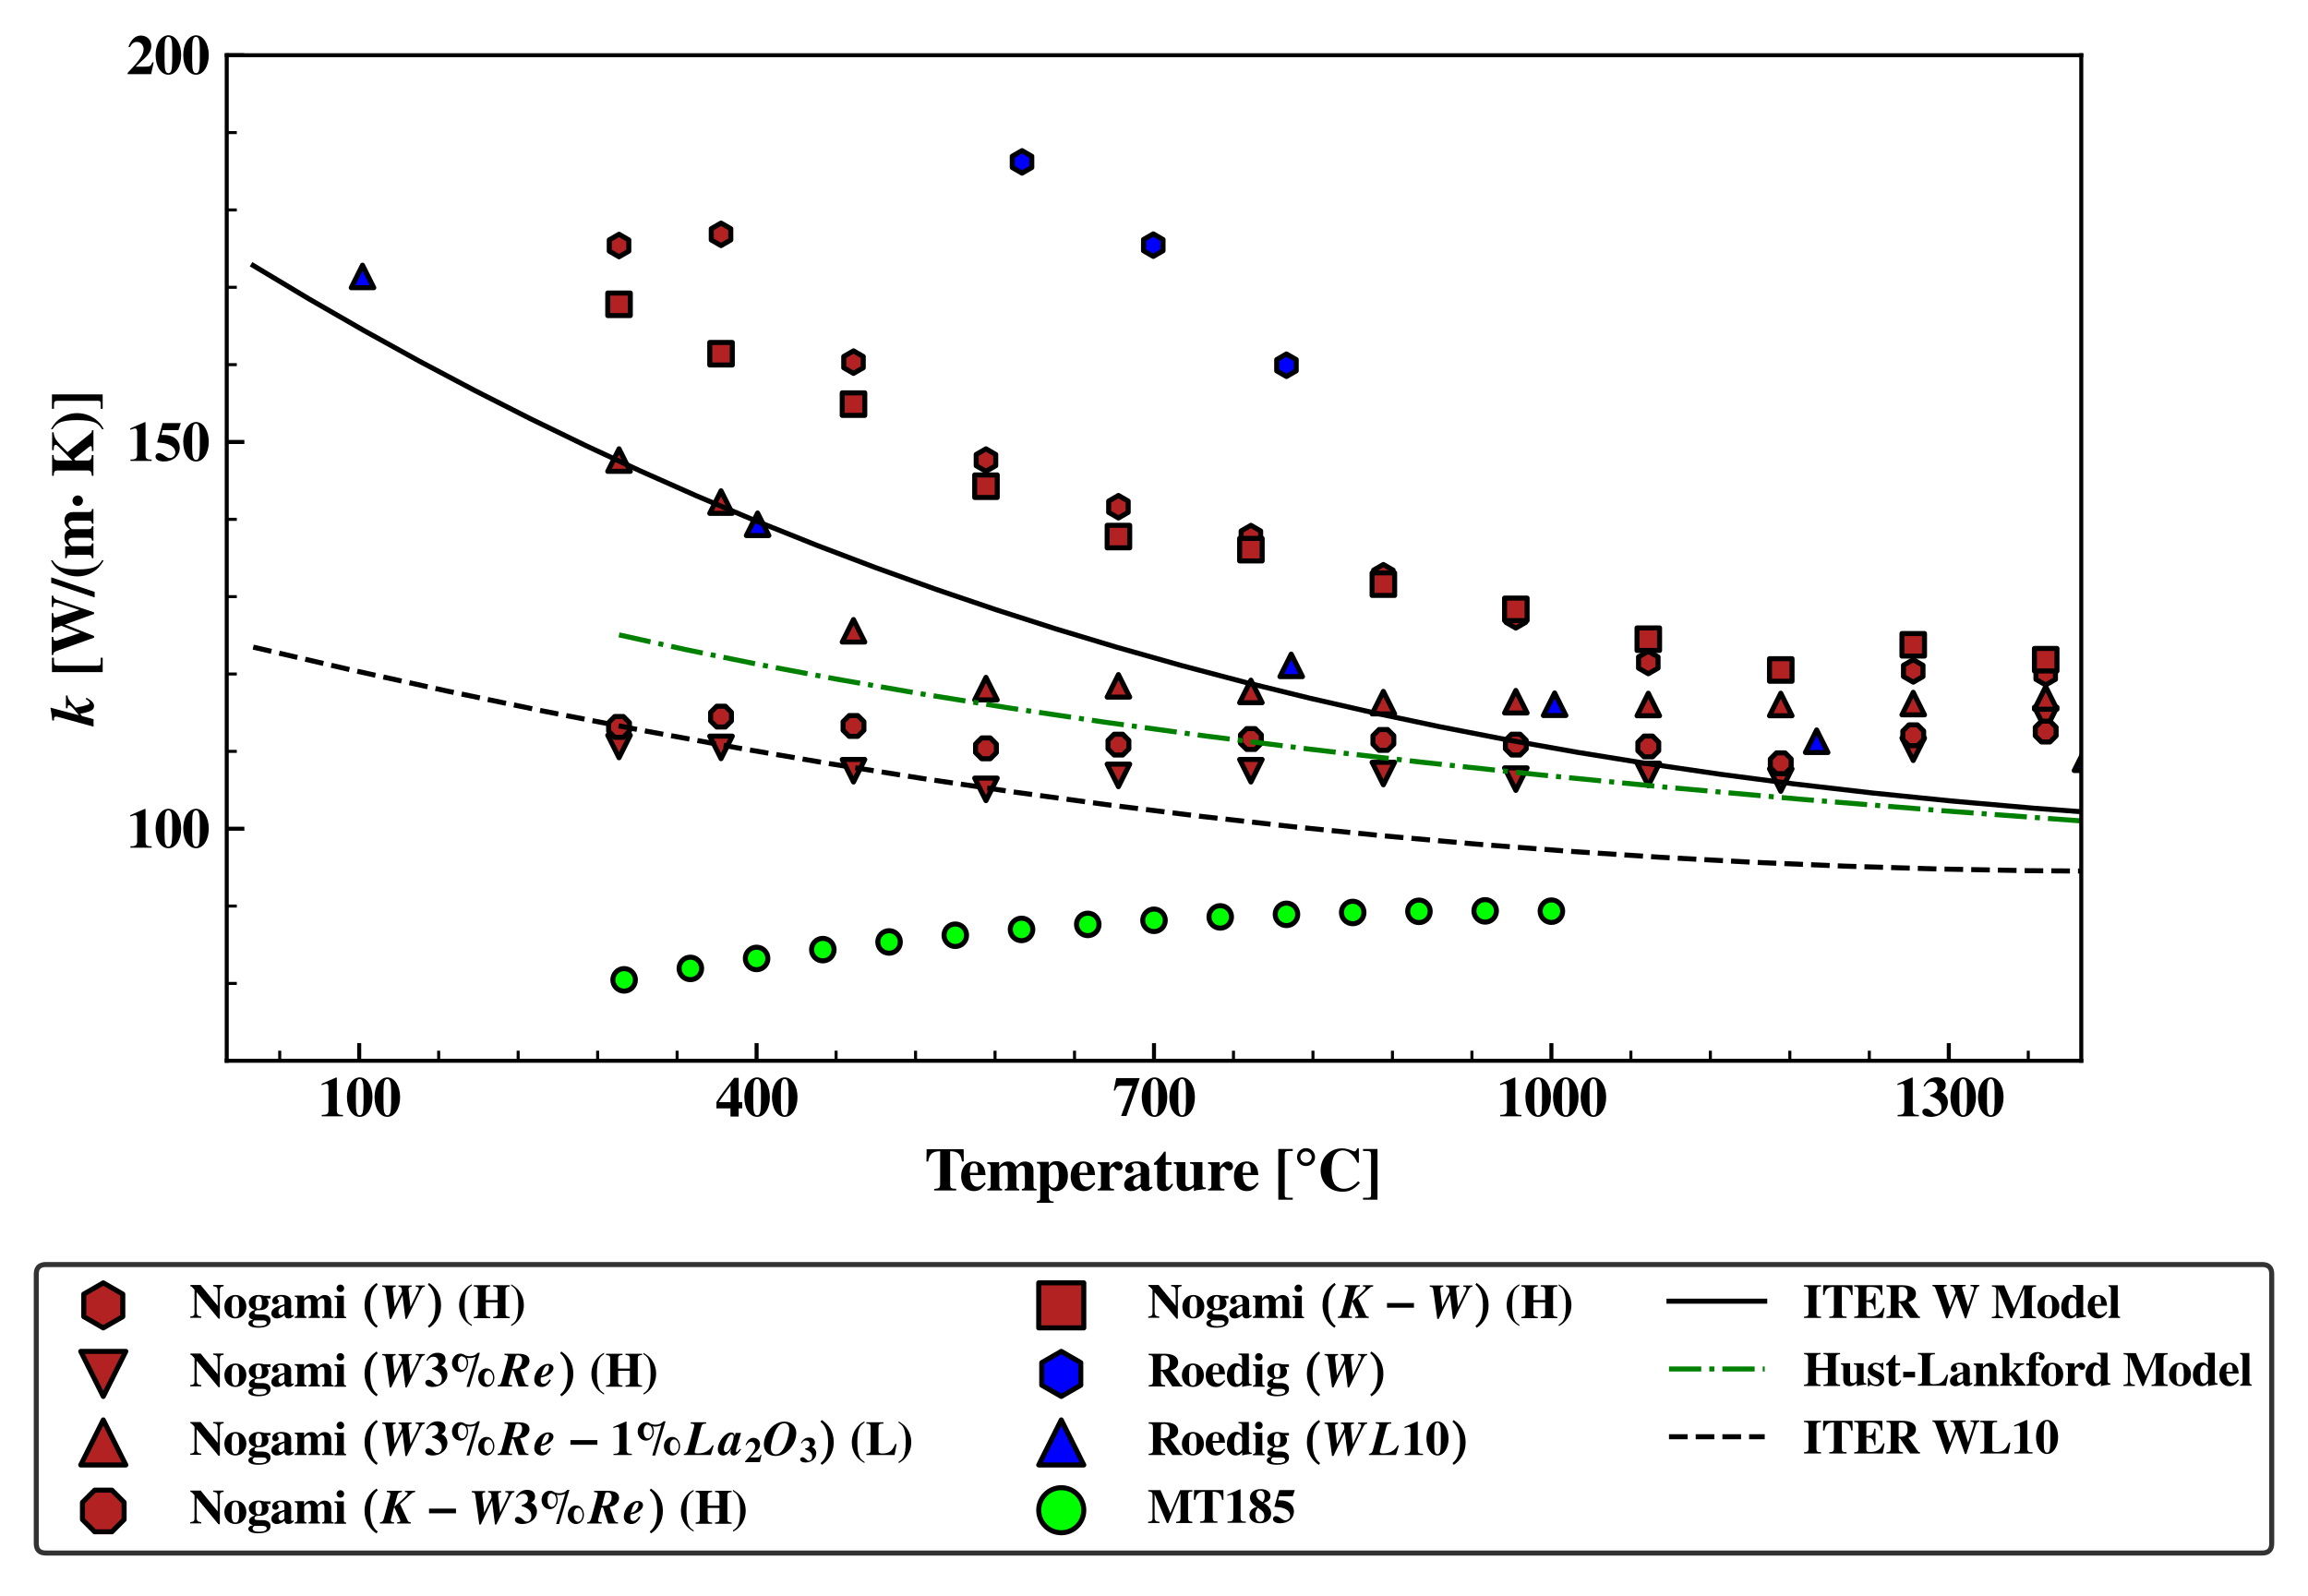 <?xml version="1.0" encoding="utf-8" standalone="no"?>
<!DOCTYPE svg PUBLIC "-//W3C//DTD SVG 1.1//EN"
  "http://www.w3.org/Graphics/SVG/1.1/DTD/svg11.dtd">
<svg xmlns:xlink="http://www.w3.org/1999/xlink" width="458.102pt" height="316.8pt" viewBox="0 0 458.102 316.8" xmlns="http://www.w3.org/2000/svg" version="1.1">
 <defs>
  <style type="text/css">*{stroke-linejoin: round; stroke-linecap: butt}</style>
 </defs>
 <g id="figure_1">
  <g id="patch_1">
   <path d="M 0 316.8 
L 458.102 316.8 
L 458.102 0 
L 0 0 
z
" style="fill: #ffffff"/>
  </g>
  <g id="axes_1">
   <g id="patch_2">
    <path d="M 45.003 210.575 
L 413.099 210.575 
L 413.099 10.962 
L 45.003 10.962 
z
" style="fill: #ffffff"/>
   </g>
   <g id="PathCollection_1">
    <defs>
     <path id="m48df664a92" d="M 0 -2.236 
L -1.936 -1.118 
L -1.936 1.118 
L -0 2.236 
L 1.936 1.118 
L 1.936 -1.118 
z
" style="stroke: #000000"/>
    </defs>
    <g clip-path="url(#p8b7cbe9dd9)">
     <use xlink:href="#m48df664a92" x="122.868" y="48.739" style="fill: #b22222; stroke: #000000"/>
     <use xlink:href="#m48df664a92" x="143.113" y="46.517" style="fill: #b22222; stroke: #000000"/>
     <use xlink:href="#m48df664a92" x="169.406" y="71.887" style="fill: #b22222; stroke: #000000"/>
     <use xlink:href="#m48df664a92" x="195.699" y="91.332" style="fill: #b22222; stroke: #000000"/>
     <use xlink:href="#m48df664a92" x="221.991" y="100.591" style="fill: #b22222; stroke: #000000"/>
     <use xlink:href="#m48df664a92" x="248.284" y="106.517" style="fill: #b22222; stroke: #000000"/>
     <use xlink:href="#m48df664a92" x="274.577" y="114.294" style="fill: #b22222; stroke: #000000"/>
     <use xlink:href="#m48df664a92" x="300.869" y="122.442" style="fill: #b22222; stroke: #000000"/>
     <use xlink:href="#m48df664a92" x="327.162" y="131.516" style="fill: #b22222; stroke: #000000"/>
     <use xlink:href="#m48df664a92" x="379.747" y="133.183" style="fill: #b22222; stroke: #000000"/>
     <use xlink:href="#m48df664a92" x="406.04" y="133.739" style="fill: #b22222; stroke: #000000"/>
    </g>
   </g>
   <g id="PathCollection_2">
    <defs>
     <path id="mfd4043186a" d="M -0 2.236 
L 2.236 -2.236 
L -2.236 -2.236 
z
" style="stroke: #000000"/>
    </defs>
    <g clip-path="url(#p8b7cbe9dd9)">
     <use xlink:href="#mfd4043186a" x="122.868" y="148.183" style="fill: #b22222; stroke: #000000"/>
     <use xlink:href="#mfd4043186a" x="143.113" y="148.368" style="fill: #b22222; stroke: #000000"/>
     <use xlink:href="#mfd4043186a" x="169.406" y="152.998" style="fill: #b22222; stroke: #000000"/>
     <use xlink:href="#mfd4043186a" x="195.699" y="156.701" style="fill: #b22222; stroke: #000000"/>
     <use xlink:href="#mfd4043186a" x="221.991" y="153.924" style="fill: #b22222; stroke: #000000"/>
     <use xlink:href="#mfd4043186a" x="248.284" y="152.998" style="fill: #b22222; stroke: #000000"/>
     <use xlink:href="#mfd4043186a" x="274.577" y="153.553" style="fill: #b22222; stroke: #000000"/>
     <use xlink:href="#mfd4043186a" x="300.869" y="154.664" style="fill: #b22222; stroke: #000000"/>
     <use xlink:href="#mfd4043186a" x="327.162" y="153.739" style="fill: #b22222; stroke: #000000"/>
     <use xlink:href="#mfd4043186a" x="379.747" y="148.739" style="fill: #b22222; stroke: #000000"/>
     <use xlink:href="#mfd4043186a" x="406.04" y="142.627" style="fill: #b22222; stroke: #000000"/>
     <use xlink:href="#mfd4043186a" x="353.454" y="154.85" style="fill: #b22222; stroke: #000000"/>
    </g>
   </g>
   <g id="PathCollection_3">
    <defs>
     <path id="m092d3cc2e4" d="M 0 -2.236 
L -2.236 2.236 
L 2.236 2.236 
z
" style="stroke: #000000"/>
    </defs>
    <g clip-path="url(#p8b7cbe9dd9)">
     <use xlink:href="#m092d3cc2e4" x="122.868" y="91.332" style="fill: #b22222; stroke: #000000"/>
     <use xlink:href="#m092d3cc2e4" x="143.113" y="99.665" style="fill: #b22222; stroke: #000000"/>
     <use xlink:href="#m092d3cc2e4" x="169.406" y="125.22" style="fill: #b22222; stroke: #000000"/>
     <use xlink:href="#m092d3cc2e4" x="195.699" y="136.702" style="fill: #b22222; stroke: #000000"/>
     <use xlink:href="#m092d3cc2e4" x="221.991" y="136.146" style="fill: #b22222; stroke: #000000"/>
     <use xlink:href="#m092d3cc2e4" x="248.284" y="137.257" style="fill: #b22222; stroke: #000000"/>
     <use xlink:href="#m092d3cc2e4" x="274.577" y="139.479" style="fill: #b22222; stroke: #000000"/>
     <use xlink:href="#m092d3cc2e4" x="300.869" y="139.294" style="fill: #b22222; stroke: #000000"/>
     <use xlink:href="#m092d3cc2e4" x="327.162" y="139.85" style="fill: #b22222; stroke: #000000"/>
     <use xlink:href="#m092d3cc2e4" x="379.747" y="139.665" style="fill: #b22222; stroke: #000000"/>
     <use xlink:href="#m092d3cc2e4" x="406.04" y="138.553" style="fill: #b22222; stroke: #000000"/>
     <use xlink:href="#m092d3cc2e4" x="353.454" y="139.85" style="fill: #b22222; stroke: #000000"/>
    </g>
   </g>
   <g id="PathCollection_4">
    <defs>
     <path id="mbf795e15a1" d="M -0.856 -2.066 
L -2.066 -0.856 
L -2.066 0.856 
L -0.856 2.066 
L 0.856 2.066 
L 2.066 0.856 
L 2.066 -0.856 
L 0.856 -2.066 
z
" style="stroke: #000000"/>
    </defs>
    <g clip-path="url(#p8b7cbe9dd9)">
     <use xlink:href="#mbf795e15a1" x="122.868" y="144.294" style="fill: #b22222; stroke: #000000"/>
     <use xlink:href="#mbf795e15a1" x="143.113" y="142.257" style="fill: #b22222; stroke: #000000"/>
     <use xlink:href="#mbf795e15a1" x="169.406" y="144.109" style="fill: #b22222; stroke: #000000"/>
     <use xlink:href="#mbf795e15a1" x="195.699" y="148.553" style="fill: #b22222; stroke: #000000"/>
     <use xlink:href="#mbf795e15a1" x="221.991" y="147.813" style="fill: #b22222; stroke: #000000"/>
     <use xlink:href="#mbf795e15a1" x="248.284" y="146.702" style="fill: #b22222; stroke: #000000"/>
     <use xlink:href="#mbf795e15a1" x="274.577" y="146.887" style="fill: #b22222; stroke: #000000"/>
     <use xlink:href="#mbf795e15a1" x="300.869" y="147.813" style="fill: #b22222; stroke: #000000"/>
     <use xlink:href="#mbf795e15a1" x="327.162" y="148.183" style="fill: #b22222; stroke: #000000"/>
     <use xlink:href="#mbf795e15a1" x="379.747" y="145.961" style="fill: #b22222; stroke: #000000"/>
     <use xlink:href="#mbf795e15a1" x="406.04" y="145.22" style="fill: #b22222; stroke: #000000"/>
     <use xlink:href="#mbf795e15a1" x="353.454" y="151.516" style="fill: #b22222; stroke: #000000"/>
    </g>
   </g>
   <g id="PathCollection_5">
    <defs>
     <path id="md0b6bb11d8" d="M -2.236 2.236 
L 2.236 2.236 
L 2.236 -2.236 
L -2.236 -2.236 
z
" style="stroke: #000000"/>
    </defs>
    <g clip-path="url(#p8b7cbe9dd9)">
     <use xlink:href="#md0b6bb11d8" x="122.868" y="60.406" style="fill: #b22222; stroke: #000000"/>
     <use xlink:href="#md0b6bb11d8" x="143.113" y="70.221" style="fill: #b22222; stroke: #000000"/>
     <use xlink:href="#md0b6bb11d8" x="169.406" y="80.22" style="fill: #b22222; stroke: #000000"/>
     <use xlink:href="#md0b6bb11d8" x="195.699" y="96.517" style="fill: #b22222; stroke: #000000"/>
     <use xlink:href="#md0b6bb11d8" x="221.991" y="106.517" style="fill: #b22222; stroke: #000000"/>
     <use xlink:href="#md0b6bb11d8" x="248.284" y="109.109" style="fill: #b22222; stroke: #000000"/>
     <use xlink:href="#md0b6bb11d8" x="274.577" y="115.961" style="fill: #b22222; stroke: #000000"/>
     <use xlink:href="#md0b6bb11d8" x="300.869" y="120.961" style="fill: #b22222; stroke: #000000"/>
     <use xlink:href="#md0b6bb11d8" x="327.162" y="126.887" style="fill: #b22222; stroke: #000000"/>
     <use xlink:href="#md0b6bb11d8" x="379.747" y="127.998" style="fill: #b22222; stroke: #000000"/>
     <use xlink:href="#md0b6bb11d8" x="406.04" y="130.961" style="fill: #b22222; stroke: #000000"/>
     <use xlink:href="#md0b6bb11d8" x="353.454" y="132.998" style="fill: #b22222; stroke: #000000"/>
    </g>
   </g>
   <g id="PathCollection_6">
    <defs>
     <path id="m3a538ad64c" d="M 0 -2.236 
L -1.936 -1.118 
L -1.936 1.118 
L -0 2.236 
L 1.936 1.118 
L 1.936 -1.118 
z
" style="stroke: #000000"/>
    </defs>
    <g clip-path="url(#p8b7cbe9dd9)">
     <use xlink:href="#m3a538ad64c" x="169.146" y="-1" style="fill: #0000ff; stroke: #000000"/>
     <use xlink:href="#m3a538ad64c" x="176.418" y="8.296" style="fill: #0000ff; stroke: #000000"/>
     <use xlink:href="#m3a538ad64c" x="202.855" y="32.136" style="fill: #0000ff; stroke: #000000"/>
     <use xlink:href="#m3a538ad64c" x="228.906" y="48.663" style="fill: #0000ff; stroke: #000000"/>
     <use xlink:href="#m3a538ad64c" x="255.343" y="72.503" style="fill: #0000ff; stroke: #000000"/>
    </g>
   </g>
   <g id="PathCollection_7">
    <defs>
     <path id="m402993aba3" d="M 0 -2.236 
L -2.236 2.236 
L 2.236 2.236 
z
" style="stroke: #000000"/>
    </defs>
    <g clip-path="url(#p8b7cbe9dd9)">
     <use xlink:href="#m402993aba3" x="71.952" y="54.88" style="fill: #0000ff; stroke: #000000"/>
     <use xlink:href="#m402993aba3" x="150.375" y="104.076" style="fill: #0000ff; stroke: #000000"/>
     <use xlink:href="#m402993aba3" x="256.287" y="132.081" style="fill: #0000ff; stroke: #000000"/>
     <use xlink:href="#m402993aba3" x="308.569" y="139.797" style="fill: #0000ff; stroke: #000000"/>
     <use xlink:href="#m402993aba3" x="360.581" y="147.138" style="fill: #0000ff; stroke: #000000"/>
     <use xlink:href="#m402993aba3" x="413.941" y="150.727" style="fill: #0000ff; stroke: #000000"/>
    </g>
   </g>
   <g id="PathCollection_8">
    <defs>
     <path id="m54535aa9a7" d="M 0 2.236 
C 0.593 2.236 1.162 2 1.581 1.581 
C 2 1.162 2.236 0.593 2.236 0 
C 2.236 -0.593 2 -1.162 1.581 -1.581 
C 1.162 -2 0.593 -2.236 0 -2.236 
C -0.593 -2.236 -1.162 -2 -1.581 -1.581 
C -2 -1.162 -2.236 -0.593 -2.236 0 
C -2.236 0.593 -2 1.162 -1.581 1.581 
C -1.162 2 -0.593 2.236 0 2.236 
z
" style="stroke: #000000"/>
    </defs>
    <g clip-path="url(#p8b7cbe9dd9)">
     <use xlink:href="#m54535aa9a7" x="123.88" y="194.513" style="fill: #00ff00; stroke: #000000"/>
     <use xlink:href="#m54535aa9a7" x="137.027" y="192.241" style="fill: #00ff00; stroke: #000000"/>
     <use xlink:href="#m54535aa9a7" x="150.173" y="190.26" style="fill: #00ff00; stroke: #000000"/>
     <use xlink:href="#m54535aa9a7" x="163.319" y="188.51" style="fill: #00ff00; stroke: #000000"/>
     <use xlink:href="#m54535aa9a7" x="176.466" y="186.99" style="fill: #00ff00; stroke: #000000"/>
     <use xlink:href="#m54535aa9a7" x="189.612" y="185.654" style="fill: #00ff00; stroke: #000000"/>
     <use xlink:href="#m54535aa9a7" x="202.758" y="184.502" style="fill: #00ff00; stroke: #000000"/>
     <use xlink:href="#m54535aa9a7" x="215.905" y="183.504" style="fill: #00ff00; stroke: #000000"/>
     <use xlink:href="#m54535aa9a7" x="229.051" y="182.69" style="fill: #00ff00; stroke: #000000"/>
     <use xlink:href="#m54535aa9a7" x="242.197" y="182.015" style="fill: #00ff00; stroke: #000000"/>
     <use xlink:href="#m54535aa9a7" x="255.343" y="181.508" style="fill: #00ff00; stroke: #000000"/>
     <use xlink:href="#m54535aa9a7" x="268.49" y="181.139" style="fill: #00ff00; stroke: #000000"/>
     <use xlink:href="#m54535aa9a7" x="281.636" y="180.909" style="fill: #00ff00; stroke: #000000"/>
     <use xlink:href="#m54535aa9a7" x="294.782" y="180.817" style="fill: #00ff00; stroke: #000000"/>
     <use xlink:href="#m54535aa9a7" x="307.929" y="180.878" style="fill: #00ff00; stroke: #000000"/>
    </g>
   </g>
   <g id="matplotlib.axis_1">
    <g id="xtick_1">
     <g id="line2d_1">
      <defs>
       <path id="m5781f8960c" d="M 0 0 
L 0 -3.5 
" style="stroke: #000000; stroke-width: 0.8"/>
      </defs>
      <g>
       <use xlink:href="#m5781f8960c" x="71.295" y="210.575" style="stroke: #000000; stroke-width: 0.8"/>
      </g>
     </g>
     <g id="text_1">
      <!-- $\mathdefault{100}$ -->
      <g transform="translate(63.113 221.598) scale(0.11 -0.11)">
       <defs>
        <path id="TeXGyreTermesX-Bold-31" d="M 2829 0 
L 2829 159 
C 2246 159 2138 255 2138 746 
L 2138 4384 
L 2029 4384 
L 416 3686 
L 416 3521 
C 474 3540 525 3559 544 3572 
C 717 3635 877 3680 960 3680 
C 1120 3680 1190 3540 1190 3241 
L 1190 790 
C 1190 267 1062 159 429 159 
L 429 0 
L 2829 0 
z
" transform="scale(0.016)"/>
        <path id="TeXGyreTermesX-Bold-30" d="M 3046 2166 
C 3046 3440 2426 4403 1600 4403 
C 1184 4403 762 4123 499 3664 
C 294 3313 154 2714 154 2185 
C 154 873 755 -64 1606 -64 
C 2432 -64 3046 886 3046 2166 
z
M 2035 1434 
C 2035 1058 1984 561 1926 389 
C 1856 203 1754 114 1606 114 
C 1286 114 1165 491 1165 1434 
L 1165 2892 
C 1165 3855 1286 4224 1594 4224 
C 1907 4224 2035 3829 2035 2892 
L 2035 1434 
z
" transform="scale(0.016)"/>
       </defs>
       <use xlink:href="#TeXGyreTermesX-Bold-31" transform="scale(0.996)"/>
       <use xlink:href="#TeXGyreTermesX-Bold-30" transform="translate(49.813 0) scale(0.996)"/>
       <use xlink:href="#TeXGyreTermesX-Bold-30" transform="translate(99.626 0) scale(0.996)"/>
      </g>
     </g>
    </g>
    <g id="xtick_2">
     <g id="line2d_2">
      <g>
       <use xlink:href="#m5781f8960c" x="150.173" y="210.575" style="stroke: #000000; stroke-width: 0.8"/>
      </g>
     </g>
     <g id="text_2">
      <!-- $\mathdefault{400}$ -->
      <g transform="translate(141.991 221.598) scale(0.11 -0.11)">
       <defs>
        <path id="TeXGyreTermesX-Bold-34" d="M 3040 896 
L 3040 1602 
L 2637 1602 
L 2637 4352 
L 2125 4352 
L 1747 3863 
C 928 2803 506 2219 122 1615 
L 122 896 
L 1709 896 
L 1709 -32 
L 2637 -32 
L 2637 896 
L 3040 896 
z
M 1722 1602 
L 384 1602 
L 1722 3488 
L 1722 1602 
z
" transform="scale(0.016)"/>
       </defs>
       <use xlink:href="#TeXGyreTermesX-Bold-34" transform="scale(0.996)"/>
       <use xlink:href="#TeXGyreTermesX-Bold-30" transform="translate(49.813 0) scale(0.996)"/>
       <use xlink:href="#TeXGyreTermesX-Bold-30" transform="translate(99.626 0) scale(0.996)"/>
      </g>
     </g>
    </g>
    <g id="xtick_3">
     <g id="line2d_3">
      <g>
       <use xlink:href="#m5781f8960c" x="229.051" y="210.575" style="stroke: #000000; stroke-width: 0.8"/>
      </g>
     </g>
     <g id="text_3">
      <!-- $\mathdefault{700}$ -->
      <g transform="translate(220.869 221.598) scale(0.11 -0.11)">
       <defs>
        <path id="TeXGyreTermesX-Bold-37" d="M 3053 4327 
L 390 4327 
L 109 2916 
L 269 2916 
C 390 3322 544 3456 896 3456 
L 2221 3456 
L 941 32 
L 1549 32 
L 3053 4327 
z
" transform="scale(0.016)"/>
       </defs>
       <use xlink:href="#TeXGyreTermesX-Bold-37" transform="scale(0.996)"/>
       <use xlink:href="#TeXGyreTermesX-Bold-30" transform="translate(49.813 0) scale(0.996)"/>
       <use xlink:href="#TeXGyreTermesX-Bold-30" transform="translate(99.626 0) scale(0.996)"/>
      </g>
     </g>
    </g>
    <g id="xtick_4">
     <g id="line2d_4">
      <g>
       <use xlink:href="#m5781f8960c" x="307.929" y="210.575" style="stroke: #000000; stroke-width: 0.8"/>
      </g>
     </g>
     <g id="text_4">
      <!-- $\mathdefault{1000}$ -->
      <g transform="translate(297.02 221.598) scale(0.11 -0.11)">
       <use xlink:href="#TeXGyreTermesX-Bold-31" transform="scale(0.996)"/>
       <use xlink:href="#TeXGyreTermesX-Bold-30" transform="translate(49.813 0) scale(0.996)"/>
       <use xlink:href="#TeXGyreTermesX-Bold-30" transform="translate(99.626 0) scale(0.996)"/>
       <use xlink:href="#TeXGyreTermesX-Bold-30" transform="translate(149.44 0) scale(0.996)"/>
      </g>
     </g>
    </g>
    <g id="xtick_5">
     <g id="line2d_5">
      <g>
       <use xlink:href="#m5781f8960c" x="386.807" y="210.575" style="stroke: #000000; stroke-width: 0.8"/>
      </g>
     </g>
     <g id="text_5">
      <!-- $\mathdefault{1300}$ -->
      <g transform="translate(375.897 221.598) scale(0.11 -0.11)">
       <defs>
        <path id="TeXGyreTermesX-Bold-33" d="M 2995 1596 
C 2995 1889 2899 2164 2714 2387 
C 2579 2540 2470 2617 2214 2732 
C 2624 2981 2746 3165 2746 3541 
C 2746 4090 2355 4416 1702 4416 
C 1069 4416 589 4097 237 3440 
L 371 3364 
C 614 3753 826 3900 1158 3900 
C 1562 3900 1811 3645 1811 3242 
C 1811 2822 1587 2598 979 2406 
L 979 2297 
C 1510 2112 1722 2004 1952 1786 
C 2150 1601 2266 1314 2266 1007 
C 2266 548 2022 254 1638 254 
C 1485 254 1363 324 1152 528 
C 902 778 710 880 518 880 
C 275 880 102 728 102 510 
C 102 166 493 -64 1082 -64 
C 2150 -64 2995 664 2995 1596 
z
" transform="scale(0.016)"/>
       </defs>
       <use xlink:href="#TeXGyreTermesX-Bold-31" transform="scale(0.996)"/>
       <use xlink:href="#TeXGyreTermesX-Bold-33" transform="translate(49.813 0) scale(0.996)"/>
       <use xlink:href="#TeXGyreTermesX-Bold-30" transform="translate(99.626 0) scale(0.996)"/>
       <use xlink:href="#TeXGyreTermesX-Bold-30" transform="translate(149.44 0) scale(0.996)"/>
      </g>
     </g>
    </g>
    <g id="xtick_6">
     <g id="line2d_6">
      <defs>
       <path id="m890c568b39" d="M 0 0 
L 0 -2 
" style="stroke: #000000; stroke-width: 0.6"/>
      </defs>
      <g>
       <use xlink:href="#m890c568b39" x="55.52" y="210.575" style="stroke: #000000; stroke-width: 0.6"/>
      </g>
     </g>
    </g>
    <g id="xtick_7">
     <g id="line2d_7">
      <g>
       <use xlink:href="#m890c568b39" x="87.071" y="210.575" style="stroke: #000000; stroke-width: 0.6"/>
      </g>
     </g>
    </g>
    <g id="xtick_8">
     <g id="line2d_8">
      <g>
       <use xlink:href="#m890c568b39" x="102.846" y="210.575" style="stroke: #000000; stroke-width: 0.6"/>
      </g>
     </g>
    </g>
    <g id="xtick_9">
     <g id="line2d_9">
      <g>
       <use xlink:href="#m890c568b39" x="118.622" y="210.575" style="stroke: #000000; stroke-width: 0.6"/>
      </g>
     </g>
    </g>
    <g id="xtick_10">
     <g id="line2d_10">
      <g>
       <use xlink:href="#m890c568b39" x="134.397" y="210.575" style="stroke: #000000; stroke-width: 0.6"/>
      </g>
     </g>
    </g>
    <g id="xtick_11">
     <g id="line2d_11">
      <g>
       <use xlink:href="#m890c568b39" x="165.949" y="210.575" style="stroke: #000000; stroke-width: 0.6"/>
      </g>
     </g>
    </g>
    <g id="xtick_12">
     <g id="line2d_12">
      <g>
       <use xlink:href="#m890c568b39" x="181.724" y="210.575" style="stroke: #000000; stroke-width: 0.6"/>
      </g>
     </g>
    </g>
    <g id="xtick_13">
     <g id="line2d_13">
      <g>
       <use xlink:href="#m890c568b39" x="197.5" y="210.575" style="stroke: #000000; stroke-width: 0.6"/>
      </g>
     </g>
    </g>
    <g id="xtick_14">
     <g id="line2d_14">
      <g>
       <use xlink:href="#m890c568b39" x="213.275" y="210.575" style="stroke: #000000; stroke-width: 0.6"/>
      </g>
     </g>
    </g>
    <g id="xtick_15">
     <g id="line2d_15">
      <g>
       <use xlink:href="#m890c568b39" x="244.826" y="210.575" style="stroke: #000000; stroke-width: 0.6"/>
      </g>
     </g>
    </g>
    <g id="xtick_16">
     <g id="line2d_16">
      <g>
       <use xlink:href="#m890c568b39" x="260.602" y="210.575" style="stroke: #000000; stroke-width: 0.6"/>
      </g>
     </g>
    </g>
    <g id="xtick_17">
     <g id="line2d_17">
      <g>
       <use xlink:href="#m890c568b39" x="276.378" y="210.575" style="stroke: #000000; stroke-width: 0.6"/>
      </g>
     </g>
    </g>
    <g id="xtick_18">
     <g id="line2d_18">
      <g>
       <use xlink:href="#m890c568b39" x="292.153" y="210.575" style="stroke: #000000; stroke-width: 0.6"/>
      </g>
     </g>
    </g>
    <g id="xtick_19">
     <g id="line2d_19">
      <g>
       <use xlink:href="#m890c568b39" x="323.704" y="210.575" style="stroke: #000000; stroke-width: 0.6"/>
      </g>
     </g>
    </g>
    <g id="xtick_20">
     <g id="line2d_20">
      <g>
       <use xlink:href="#m890c568b39" x="339.48" y="210.575" style="stroke: #000000; stroke-width: 0.6"/>
      </g>
     </g>
    </g>
    <g id="xtick_21">
     <g id="line2d_21">
      <g>
       <use xlink:href="#m890c568b39" x="355.255" y="210.575" style="stroke: #000000; stroke-width: 0.6"/>
      </g>
     </g>
    </g>
    <g id="xtick_22">
     <g id="line2d_22">
      <g>
       <use xlink:href="#m890c568b39" x="371.031" y="210.575" style="stroke: #000000; stroke-width: 0.6"/>
      </g>
     </g>
    </g>
    <g id="xtick_23">
     <g id="line2d_23">
      <g>
       <use xlink:href="#m890c568b39" x="402.582" y="210.575" style="stroke: #000000; stroke-width: 0.6"/>
      </g>
     </g>
    </g>
    <g id="text_6">
     <!-- \textbf{Temperature [}$^\circ$\textbf{C]} -->
     <g transform="translate(183.508 236.322) scale(0.12 -0.12)">
      <defs>
       <path id="TeXGyreTermesX-Bold-54" d="M 4070 3013 
L 4058 4288 
L 218 4288 
L 198 3013 
L 384 3013 
C 493 3777 826 4072 1619 4072 
L 1619 740 
C 1619 272 1549 204 998 159 
L 998 0 
L 3283 0 
L 3283 178 
C 2726 178 2656 242 2656 724 
L 2656 4072 
C 3443 4072 3776 3777 3885 3013 
L 4070 3013 
z
" transform="scale(0.016)"/>
       <path id="TeXGyreTermesX-Bold-65" d="M 2726 736 
L 2573 826 
C 2310 510 2118 394 1843 394 
C 1600 394 1408 504 1280 723 
C 1158 930 1107 1149 1082 1600 
L 2694 1600 
C 2656 2115 2560 2400 2362 2642 
C 2157 2883 1856 3013 1498 3013 
C 698 3013 160 2388 160 1465 
C 160 543 685 -64 1478 -64 
C 1997 -64 2310 134 2726 736 
z
M 1907 1835 
L 1050 1835 
C 1069 2571 1184 2816 1498 2816 
C 1683 2816 1798 2718 1850 2528 
C 1882 2411 1894 2240 1907 1928 
L 1907 1835 
z
" transform="scale(0.016)"/>
       <path id="TeXGyreTermesX-Bold-6d" d="M 5210 0 
L 5210 159 
C 4960 159 4890 236 4890 510 
L 4890 2109 
C 4890 2657 4550 3008 4026 3008 
C 3661 3008 3418 2862 3085 2455 
C 2893 2856 2669 3008 2266 3008 
C 1862 3008 1568 2836 1325 2455 
L 1325 2932 
L 102 2932 
L 102 2779 
C 384 2741 454 2665 454 2404 
L 454 534 
C 454 273 384 204 102 153 
L 102 0 
L 1638 0 
L 1638 153 
C 1414 184 1344 273 1344 515 
L 1344 2213 
C 1344 2251 1446 2372 1530 2436 
C 1664 2538 1773 2582 1882 2582 
C 2131 2582 2227 2436 2227 2054 
L 2227 515 
C 2227 254 2157 172 1920 153 
L 1920 0 
L 3418 0 
L 3418 153 
C 3194 178 3117 273 3117 515 
L 3117 2213 
C 3117 2245 3219 2366 3302 2429 
C 3443 2538 3552 2582 3661 2582 
C 3904 2582 4000 2429 4000 2054 
L 4000 515 
C 4000 248 3930 172 3686 153 
L 3686 0 
L 5210 0 
z
" transform="scale(0.016)"/>
       <path id="TeXGyreTermesX-Bold-70" d="M 3354 1551 
C 3354 2442 2874 3050 2163 3050 
C 1786 3050 1555 2904 1357 2534 
L 1357 2974 
L 134 2974 
L 134 2821 
C 416 2777 480 2712 480 2444 
L 480 -756 
C 480 -1019 429 -1076 122 -1127 
L 122 -1280 
L 1869 -1280 
L 1869 -1140 
C 1478 -1140 1370 -1012 1370 -584 
L 1370 318 
C 1677 19 1843 -64 2125 -64 
C 2842 -64 3354 603 3354 1551 
z
M 2406 1461 
C 2406 665 2227 286 1862 286 
C 1651 286 1466 434 1370 678 
L 1370 2238 
C 1370 2283 1427 2386 1504 2469 
C 1632 2610 1779 2688 1920 2688 
C 2253 2688 2406 2302 2406 1461 
z
" transform="scale(0.016)"/>
       <path id="TeXGyreTermesX-Bold-72" d="M 2778 2512 
C 2778 2798 2560 3008 2259 3008 
C 1939 3008 1696 2836 1395 2410 
L 1395 2932 
L 186 2932 
L 186 2779 
C 461 2741 531 2658 531 2404 
L 531 533 
C 531 272 467 203 186 152 
L 186 0 
L 1888 0 
L 1888 165 
C 1498 165 1421 248 1421 645 
L 1421 1854 
C 1421 2186 1600 2461 1811 2461 
C 1862 2461 1920 2417 1990 2315 
C 2112 2143 2208 2086 2374 2086 
C 2611 2086 2778 2264 2778 2512 
z
" transform="scale(0.016)"/>
       <path id="TeXGyreTermesX-Bold-61" d="M 3123 297 
L 3027 430 
L 2963 366 
C 2944 347 2925 341 2893 341 
C 2803 341 2758 392 2758 499 
L 2758 2152 
C 2758 2689 2272 3019 1491 3019 
C 768 3019 282 2696 282 2221 
C 282 1955 435 1803 698 1803 
C 954 1803 1133 1955 1133 2170 
C 1133 2259 1101 2341 1018 2442 
C 960 2506 941 2543 941 2581 
C 941 2714 1114 2816 1344 2816 
C 1722 2816 1882 2645 1882 2259 
L 1882 1797 
C 1133 1569 832 1455 589 1296 
C 301 1107 160 885 160 607 
C 160 221 454 -64 864 -64 
C 1235 -64 1530 63 1882 380 
C 1952 57 2093 -64 2406 -64 
C 2682 -64 2880 38 3123 297 
z
M 1875 658 
C 1702 462 1574 386 1421 386 
C 1229 386 1094 556 1094 810 
C 1094 1176 1363 1436 1875 1575 
L 1875 658 
z
" transform="scale(0.016)"/>
       <path id="TeXGyreTermesX-Bold-74" d="M 2125 648 
L 1965 718 
C 1837 476 1734 387 1600 387 
C 1421 387 1350 495 1350 750 
L 1350 2664 
L 1952 2664 
L 1952 2944 
L 1350 2944 
L 1350 4032 
L 1190 4032 
C 800 3479 544 3190 128 2836 
L 128 2664 
L 461 2664 
L 461 603 
C 461 190 736 -64 1178 -64 
C 1606 -64 1862 126 2125 648 
z
" transform="scale(0.016)"/>
       <path id="TeXGyreTermesX-Bold-75" d="M 3437 152 
L 3437 305 
C 3155 305 3078 388 3078 660 
L 3078 2944 
L 1792 2944 
L 1792 2792 
C 2112 2767 2189 2690 2189 2419 
L 2189 627 
C 1978 419 1850 349 1664 349 
C 1402 349 1306 476 1306 799 
L 1306 2944 
L 102 2944 
L 102 2792 
C 365 2741 416 2684 416 2419 
L 416 822 
C 416 266 736 -64 1267 -64 
C 1600 -64 1824 38 2195 355 
L 2195 -58 
C 2470 38 2624 63 3040 108 
L 3437 152 
z
" transform="scale(0.016)"/>
       <path id="TeXGyreTermesX-Bold-5b" d="M 1926 -960 
L 1926 -750 
L 1414 -750 
C 1152 -750 1094 -686 1094 -413 
L 1094 3650 
C 1094 4020 1165 4096 1523 4096 
L 1926 4096 
L 1926 4306 
L 429 4306 
L 429 -960 
L 1926 -960 
z
" transform="scale(0.016)"/>
       <path id="txbsys-e" d="M 2955 1640 
C 2955 2347 2386 2915 1676 2915 
C 960 2915 397 2347 397 1640 
C 397 926 960 365 1676 365 
C 2386 365 2955 926 2955 1640 
z
M 2482 1640 
C 2482 1188 2117 838 1676 838 
C 1222 838 870 1188 870 1640 
C 870 2078 1222 2441 1676 2441 
C 2117 2441 2482 2078 2482 1640 
z
" transform="scale(0.016)"/>
       <path id="TeXGyreTermesX-Bold-43" d="M 4397 800 
L 4205 959 
C 3827 565 3622 413 3309 292 
C 3123 216 2912 177 2733 177 
C 2310 177 1907 399 1722 729 
C 1536 1064 1446 1513 1446 2153 
C 1446 3463 1850 4160 2624 4160 
C 2925 4160 3200 4047 3475 3809 
C 3750 3570 3898 3357 4122 2880 
L 4282 2880 
L 4282 4369 
L 4109 4369 
C 4013 4127 3949 4059 3827 4059 
C 3763 4059 3680 4084 3533 4148 
C 3162 4300 2848 4370 2541 4370 
C 1267 4370 314 3394 314 2095 
C 314 790 1248 -128 2579 -128 
C 3315 -128 3750 95 4397 800 
z
" transform="scale(0.016)"/>
       <path id="TeXGyreTermesX-Bold-5d" d="M 1702 -960 
L 1702 4306 
L 205 4306 
L 205 4096 
L 608 4096 
C 966 4096 1037 4020 1037 3650 
L 1037 -413 
C 1037 -693 986 -750 717 -750 
L 205 -750 
L 205 -960 
L 1702 -960 
z
" transform="scale(0.016)"/>
      </defs>
      <use xlink:href="#TeXGyreTermesX-Bold-54" transform="scale(0.996)"/>
      <use xlink:href="#TeXGyreTermesX-Bold-65" transform="translate(57.983 0) scale(0.996)"/>
      <use xlink:href="#TeXGyreTermesX-Bold-6d" transform="translate(102.217 0) scale(0.996)"/>
      <use xlink:href="#TeXGyreTermesX-Bold-70" transform="translate(183.711 0) scale(0.996)"/>
      <use xlink:href="#TeXGyreTermesX-Bold-65" transform="translate(239.103 0) scale(0.996)"/>
      <use xlink:href="#TeXGyreTermesX-Bold-72" transform="translate(283.337 0) scale(0.996)"/>
      <use xlink:href="#TeXGyreTermesX-Bold-61" transform="translate(327.572 0) scale(0.996)"/>
      <use xlink:href="#TeXGyreTermesX-Bold-74" transform="translate(377.385 0) scale(0.996)"/>
      <use xlink:href="#TeXGyreTermesX-Bold-75" transform="translate(410.56 0) scale(0.996)"/>
      <use xlink:href="#TeXGyreTermesX-Bold-72" transform="translate(465.953 0) scale(0.996)"/>
      <use xlink:href="#TeXGyreTermesX-Bold-65" transform="translate(509.191 0) scale(0.996)"/>
      <use xlink:href="#TeXGyreTermesX-Bold-5b" transform="translate(578.331 0) scale(0.996)"/>
      <use xlink:href="#txbsys-e" transform="translate(611.507 36.164) scale(0.727)"/>
      <use xlink:href="#TeXGyreTermesX-Bold-43" transform="translate(650.114 0) scale(0.996)"/>
      <use xlink:href="#TeXGyreTermesX-Bold-5d" transform="translate(722.044 0) scale(0.996)"/>
     </g>
    </g>
   </g>
   <g id="matplotlib.axis_2">
    <g id="ytick_1">
     <g id="line2d_24">
      <defs>
       <path id="m408885cbdd" d="M 0 0 
L 3.5 0 
" style="stroke: #000000; stroke-width: 0.8"/>
      </defs>
      <g>
       <use xlink:href="#m408885cbdd" x="45.003" y="164.51" style="stroke: #000000; stroke-width: 0.8"/>
      </g>
     </g>
     <g id="text_7">
      <!-- $\mathdefault{100}$ -->
      <g transform="translate(25.139 168.272) scale(0.11 -0.11)">
       <use xlink:href="#TeXGyreTermesX-Bold-31" transform="scale(0.996)"/>
       <use xlink:href="#TeXGyreTermesX-Bold-30" transform="translate(49.813 0) scale(0.996)"/>
       <use xlink:href="#TeXGyreTermesX-Bold-30" transform="translate(99.626 0) scale(0.996)"/>
      </g>
     </g>
    </g>
    <g id="ytick_2">
     <g id="line2d_25">
      <g>
       <use xlink:href="#m408885cbdd" x="45.003" y="87.736" style="stroke: #000000; stroke-width: 0.8"/>
      </g>
     </g>
     <g id="text_8">
      <!-- $\mathdefault{150}$ -->
      <g transform="translate(25.139 91.497) scale(0.11 -0.11)">
       <defs>
        <path id="TeXGyreTermesX-Bold-35" d="M 3008 4288 
L 947 4288 
L 326 2093 
C 934 2049 1197 2010 1478 1921 
C 2048 1743 2387 1381 2387 960 
C 2387 604 2106 324 1747 324 
C 1600 324 1427 400 1171 591 
C 896 795 704 877 538 877 
C 307 877 141 718 141 496 
C 141 159 512 -64 1082 -64 
C 2138 -64 2886 575 2886 1476 
C 2886 2140 2477 2652 1779 2850 
C 1536 2920 1338 2946 813 2946 
L 954 3481 
L 2733 3481 
L 3008 4288 
z
" transform="scale(0.016)"/>
       </defs>
       <use xlink:href="#TeXGyreTermesX-Bold-31" transform="scale(0.996)"/>
       <use xlink:href="#TeXGyreTermesX-Bold-35" transform="translate(49.813 0) scale(0.996)"/>
       <use xlink:href="#TeXGyreTermesX-Bold-30" transform="translate(99.626 0) scale(0.996)"/>
      </g>
     </g>
    </g>
    <g id="ytick_3">
     <g id="line2d_26">
      <g>
       <use xlink:href="#m408885cbdd" x="45.003" y="10.962" style="stroke: #000000; stroke-width: 0.8"/>
      </g>
     </g>
     <g id="text_9">
      <!-- $\mathdefault{200}$ -->
      <g transform="translate(25.139 14.723) scale(0.11 -0.11)">
       <defs>
        <path id="TeXGyreTermesX-Bold-32" d="M 3059 1341 
L 2906 1341 
C 2720 884 2643 846 1990 846 
L 1024 846 
L 2061 1824 
C 2566 2301 2790 2726 2790 3210 
C 2790 3889 2298 4373 1606 4373 
C 1286 4373 979 4245 755 4016 
C 506 3768 378 3552 198 3075 
L 378 3075 
C 576 3469 813 3648 1158 3648 
C 1440 3648 1651 3527 1792 3298 
C 1869 3164 1920 2987 1920 2841 
C 1920 2561 1798 2211 1594 1900 
C 1267 1405 1043 1137 109 146 
L 109 0 
L 2771 0 
L 3059 1341 
z
" transform="scale(0.016)"/>
       </defs>
       <use xlink:href="#TeXGyreTermesX-Bold-32" transform="scale(0.996)"/>
       <use xlink:href="#TeXGyreTermesX-Bold-30" transform="translate(49.813 0) scale(0.996)"/>
       <use xlink:href="#TeXGyreTermesX-Bold-30" transform="translate(99.626 0) scale(0.996)"/>
      </g>
     </g>
    </g>
    <g id="ytick_4">
     <g id="line2d_27">
      <defs>
       <path id="m852414be92" d="M 0 0 
L 2 0 
" style="stroke: #000000; stroke-width: 0.6"/>
      </defs>
      <g>
       <use xlink:href="#m852414be92" x="45.003" y="210.575" style="stroke: #000000; stroke-width: 0.6"/>
      </g>
     </g>
    </g>
    <g id="ytick_5">
     <g id="line2d_28">
      <g>
       <use xlink:href="#m852414be92" x="45.003" y="195.22" style="stroke: #000000; stroke-width: 0.6"/>
      </g>
     </g>
    </g>
    <g id="ytick_6">
     <g id="line2d_29">
      <g>
       <use xlink:href="#m852414be92" x="45.003" y="179.865" style="stroke: #000000; stroke-width: 0.6"/>
      </g>
     </g>
    </g>
    <g id="ytick_7">
     <g id="line2d_30">
      <g>
       <use xlink:href="#m852414be92" x="45.003" y="149.155" style="stroke: #000000; stroke-width: 0.6"/>
      </g>
     </g>
    </g>
    <g id="ytick_8">
     <g id="line2d_31">
      <g>
       <use xlink:href="#m852414be92" x="45.003" y="133.8" style="stroke: #000000; stroke-width: 0.6"/>
      </g>
     </g>
    </g>
    <g id="ytick_9">
     <g id="line2d_32">
      <g>
       <use xlink:href="#m852414be92" x="45.003" y="118.446" style="stroke: #000000; stroke-width: 0.6"/>
      </g>
     </g>
    </g>
    <g id="ytick_10">
     <g id="line2d_33">
      <g>
       <use xlink:href="#m852414be92" x="45.003" y="103.091" style="stroke: #000000; stroke-width: 0.6"/>
      </g>
     </g>
    </g>
    <g id="ytick_11">
     <g id="line2d_34">
      <g>
       <use xlink:href="#m852414be92" x="45.003" y="72.381" style="stroke: #000000; stroke-width: 0.6"/>
      </g>
     </g>
    </g>
    <g id="ytick_12">
     <g id="line2d_35">
      <g>
       <use xlink:href="#m852414be92" x="45.003" y="57.026" style="stroke: #000000; stroke-width: 0.6"/>
      </g>
     </g>
    </g>
    <g id="ytick_13">
     <g id="line2d_36">
      <g>
       <use xlink:href="#m852414be92" x="45.003" y="41.671" style="stroke: #000000; stroke-width: 0.6"/>
      </g>
     </g>
    </g>
    <g id="ytick_14">
     <g id="line2d_37">
      <g>
       <use xlink:href="#m852414be92" x="45.003" y="26.316" style="stroke: #000000; stroke-width: 0.6"/>
      </g>
     </g>
    </g>
    <g id="text_10">
     <!-- $k$ \textbf{[W/(m}$\cdot$\textbf{ K)]} -->
     <g transform="translate(18.545 143.974) rotate(-90) scale(0.12 -0.12)">
      <defs>
       <path id="NewTXBMI-6b" d="M 2861 728 
L 2720 799 
C 2547 493 2445 390 2323 390 
C 2144 390 2074 613 1824 1858 
L 2227 2209 
C 2662 2578 2797 2655 3091 2694 
L 3091 2855 
L 1766 2855 
L 1766 2688 
C 2016 2688 2093 2656 2093 2553 
C 2093 2386 1850 2148 1043 1513 
L 1830 4461 
C 1338 4371 998 4320 499 4269 
L 499 4096 
L 634 4096 
C 819 4096 902 4026 902 3879 
C 902 3815 890 3751 851 3611 
L -147 -13 
L 634 -13 
L 954 1187 
L 1203 1360 
C 1408 274 1594 -64 1990 -64 
C 2310 -64 2541 141 2861 728 
z
" transform="scale(0.016)"/>
       <path id="TeXGyreTermesX-Bold-57" d="M 6278 4173 
L 6278 4331 
L 5114 4331 
L 5114 4160 
C 5459 4160 5555 4097 5555 3898 
C 5555 3816 5542 3720 5510 3631 
L 4794 1444 
L 4102 3591 
C 4038 3795 4013 3892 4013 3949 
C 4013 4103 4109 4160 4390 4160 
C 4390 4160 4435 4160 4474 4173 
L 4474 4331 
L 2477 4331 
L 2477 4160 
C 2739 4160 2867 4102 2938 3950 
L 3162 3339 
L 2406 1380 
L 1638 3696 
C 1606 3798 1594 3849 1594 3906 
C 1594 4091 1670 4148 2003 4173 
L 2003 4331 
L 122 4331 
L 122 4173 
C 390 4135 454 4078 563 3766 
L 1920 -64 
L 2099 -64 
L 3290 2970 
L 4384 -64 
L 4557 -64 
L 5837 3766 
C 5920 4021 6067 4154 6278 4173 
z
" transform="scale(0.016)"/>
       <path id="TeXGyreTermesX-Bold-2f" d="M 1933 4384 
L 1357 4384 
L -154 -128 
L 422 -128 
L 1933 4384 
z
" transform="scale(0.016)"/>
       <path id="TeXGyreTermesX-Bold-28" d="M 1958 -1068 
L 1958 -890 
C 1594 -661 1434 -496 1299 -210 
C 1107 184 1018 770 1018 1641 
C 1018 2518 1107 3161 1286 3542 
C 1421 3822 1574 3988 1958 4242 
L 1958 4414 
C 1562 4204 1382 4070 1133 3810 
C 589 3224 294 2468 294 1647 
C 294 1068 454 502 762 19 
C 1056 -439 1331 -693 1958 -1068 
z
" transform="scale(0.016)"/>
       <path id="txbsys-1" d="M 1344 1626 
C 1344 1920 1101 2170 800 2170 
C 493 2170 262 1914 262 1626 
C 262 1325 493 1088 800 1088 
C 1101 1088 1344 1319 1344 1626 
z
" transform="scale(0.016)"/>
       <path id="TeXGyreTermesX-Bold-4b" d="M 4922 0 
L 4922 159 
C 4762 159 4691 191 4608 287 
L 2656 2690 
C 3859 3920 4090 4078 4710 4129 
L 4710 4288 
L 2861 4288 
L 2861 4123 
C 2970 4123 3059 4117 3091 4110 
C 3322 4097 3405 4047 3405 3920 
C 3405 3819 3373 3768 3174 3572 
L 1786 2189 
L 1786 3564 
C 1786 4021 1882 4123 2355 4123 
L 2355 4288 
L 192 4288 
L 192 4123 
C 634 4123 749 4027 749 3696 
L 749 612 
C 749 286 653 210 192 159 
L 192 0 
L 2349 0 
L 2349 159 
C 1888 216 1786 299 1786 610 
L 1786 1852 
L 1958 2011 
L 3123 556 
C 3245 403 3277 345 3277 275 
C 3277 191 3187 159 2976 159 
C 2944 159 2861 159 2771 159 
L 2771 0 
L 4922 0 
z
" transform="scale(0.016)"/>
       <path id="TeXGyreTermesX-Bold-29" d="M 1837 1692 
C 1837 2277 1677 2843 1370 3326 
C 1075 3784 800 4038 173 4414 
L 173 4236 
C 538 4000 698 3841 832 3555 
C 1024 3161 1114 2569 1114 1704 
C 1114 827 1024 184 845 -197 
C 717 -477 557 -642 173 -897 
L 173 -1068 
C 570 -859 749 -725 992 -464 
C 1542 121 1837 878 1837 1692 
z
" transform="scale(0.016)"/>
      </defs>
      <use xlink:href="#NewTXBMI-6b" transform="scale(0.996)"/>
      <use xlink:href="#TeXGyreTermesX-Bold-5b" transform="translate(81.096 0) scale(0.996)"/>
      <use xlink:href="#TeXGyreTermesX-Bold-57" transform="translate(114.272 0) scale(0.996)"/>
      <use xlink:href="#TeXGyreTermesX-Bold-2f" transform="translate(213.898 0) scale(0.996)"/>
      <use xlink:href="#TeXGyreTermesX-Bold-28" transform="translate(241.594 0) scale(0.996)"/>
      <use xlink:href="#TeXGyreTermesX-Bold-6d" transform="translate(274.77 0) scale(0.996)"/>
      <use xlink:href="#txbsys-1" transform="translate(358.755 0) scale(0.996)"/>
      <use xlink:href="#TeXGyreTermesX-Bold-4b" transform="translate(409.564 0) scale(0.996)"/>
      <use xlink:href="#TeXGyreTermesX-Bold-29" transform="translate(487.074 0) scale(0.996)"/>
      <use xlink:href="#TeXGyreTermesX-Bold-5d" transform="translate(520.249 0) scale(0.996)"/>
     </g>
    </g>
   </g>
   <g id="line2d_38">
    <path d="M 50.261 52.706 
L 61.252 59.295 
L 72.243 65.622 
L 83.233 71.694 
L 94.224 77.516 
L 105.215 83.093 
L 116.206 88.43 
L 127.197 93.532 
L 138.187 98.405 
L 150.094 103.432 
L 162.001 108.202 
L 173.907 112.723 
L 185.814 117.002 
L 197.721 121.044 
L 209.628 124.857 
L 221.534 128.447 
L 234.357 132.072 
L 247.179 135.456 
L 260.002 138.605 
L 272.825 141.529 
L 285.647 144.237 
L 299.386 146.906 
L 313.124 149.346 
L 326.863 151.568 
L 341.517 153.708 
L 356.171 155.623 
L 371.742 157.426 
L 387.312 159.004 
L 403.798 160.446 
L 421.2 161.734 
L 438.602 162.8 
L 456.92 163.707 
L 459.102 163.801 
L 459.102 163.801 
" clip-path="url(#p8b7cbe9dd9)" style="fill: none; stroke: #000000; stroke-linecap: square"/>
   </g>
   <g id="line2d_39">
    <path d="M 122.868 126.029 
L 136.145 128.958 
L 150.528 131.889 
L 166.018 134.805 
L 182.614 137.693 
L 200.317 140.54 
L 219.126 143.336 
L 239.041 146.069 
L 260.063 148.729 
L 282.191 151.307 
L 305.426 153.795 
L 330.873 156.288 
L 357.427 158.657 
L 385.087 160.901 
L 414.96 163.095 
L 447.046 165.219 
L 459.102 165.961 
L 459.102 165.961 
" clip-path="url(#p8b7cbe9dd9)" style="fill: none; stroke-dasharray: 6.4,1.6,1,1.6; stroke-dashoffset: 0; stroke: #008000"/>
   </g>
   <g id="line2d_40">
    <path d="M 50.261 128.463 
L 69.495 132.939 
L 88.729 137.177 
L 107.963 141.179 
L 127.197 144.943 
L 146.43 148.471 
L 164.748 151.61 
L 183.066 154.533 
L 201.384 157.242 
L 219.702 159.736 
L 238.02 162.014 
L 256.338 164.077 
L 274.656 165.926 
L 292.974 167.559 
L 311.292 168.977 
L 329.61 170.18 
L 347.928 171.168 
L 366.246 171.941 
L 384.564 172.498 
L 402.882 172.841 
L 421.2 172.969 
L 439.518 172.881 
L 457.836 172.578 
L 459.102 172.549 
L 459.102 172.549 
" clip-path="url(#p8b7cbe9dd9)" style="fill: none; stroke-dasharray: 3.7,1.6; stroke-dashoffset: 0; stroke: #000000"/>
   </g>
   <g id="patch_3">
    <path d="M 45.003 210.575 
L 45.003 10.962 
" style="fill: none; stroke: #000000; stroke-width: 0.8; stroke-linejoin: miter; stroke-linecap: square"/>
   </g>
   <g id="patch_4">
    <path d="M 413.099 210.575 
L 413.099 10.962 
" style="fill: none; stroke: #000000; stroke-width: 0.8; stroke-linejoin: miter; stroke-linecap: square"/>
   </g>
   <g id="patch_5">
    <path d="M 45.003 210.575 
L 413.099 210.575 
" style="fill: none; stroke: #000000; stroke-width: 0.8; stroke-linejoin: miter; stroke-linecap: square"/>
   </g>
   <g id="patch_6">
    <path d="M 45.003 10.962 
L 413.099 10.962 
" style="fill: none; stroke: #000000; stroke-width: 0.8; stroke-linejoin: miter; stroke-linecap: square"/>
   </g>
  </g>
  <g id="axes_2">
   <g id="legend_1">
    <g id="patch_7">
     <path d="M 9.1 308.291 
L 449.002 308.291 
Q 450.902 308.291 450.902 306.391 
L 450.902 252.925 
Q 450.902 251.025 449.002 251.025 
L 9.1 251.025 
Q 7.2 251.025 7.2 252.925 
L 7.2 306.391 
Q 7.2 308.291 9.1 308.291 
z
" style="fill: #ffffff; opacity: 0.8; stroke: #000000; stroke-linejoin: miter"/>
    </g>
    <g id="PathCollection_9">
     <defs>
      <path id="mbe0e844089" d="M 0 -4.472 
L -3.873 -2.236 
L -3.873 2.236 
L -0 4.472 
L 3.873 2.236 
L 3.873 -2.236 
z
" style="stroke: #000000"/>
     </defs>
     <g>
      <use xlink:href="#mbe0e844089" x="20.5" y="259.131" style="fill: #b22222; stroke: #000000"/>
     </g>
    </g>
    <g id="text_11">
     <!-- \textbf{Nogami $(W)$ (H)} -->
     <g transform="translate(37.6 261.625) scale(0.095 -0.095)">
      <defs>
       <path id="TeXGyreTermesX-Bold-4e" d="M 4486 4160 
L 4486 4319 
L 3110 4319 
L 3110 4160 
C 3584 4116 3706 3982 3706 3531 
L 3706 1590 
L 1472 4319 
L 122 4319 
L 122 4160 
C 250 4160 358 4065 666 3702 
L 666 686 
C 666 323 570 234 102 177 
L 102 18 
L 1555 18 
L 1555 177 
C 1062 234 947 355 947 807 
L 947 3365 
L 3808 -96 
L 3987 -96 
L 3987 3651 
C 3987 4014 4070 4097 4486 4160 
z
" transform="scale(0.016)"/>
       <path id="TeXGyreTermesX-Bold-6f" d="M 3046 1471 
C 3046 2356 2432 3013 1606 3013 
C 794 3013 160 2349 160 1490 
C 160 587 768 -64 1606 -64 
C 2432 -64 3046 593 3046 1471 
z
M 2106 1433 
C 2106 462 1978 133 1606 133 
C 1229 133 1101 455 1101 1377 
C 1101 2487 1216 2816 1613 2816 
C 1984 2816 2106 2469 2106 1433 
z
" transform="scale(0.016)"/>
       <path id="TeXGyreTermesX-Bold-67" d="M 3091 -328 
C 3091 158 2694 448 2042 448 
L 1626 448 
C 1114 448 986 495 986 680 
C 986 878 1165 1024 1421 1024 
L 1709 1024 
C 2010 1024 2170 1063 2387 1188 
C 2675 1352 2822 1610 2822 1943 
C 2822 2195 2746 2384 2566 2560 
L 3085 2560 
L 3085 2897 
L 2253 2897 
C 1971 2982 1792 3013 1536 3013 
C 774 3013 237 2601 237 2009 
C 237 1797 320 1591 467 1417 
C 608 1267 730 1187 1030 1062 
C 525 886 269 639 269 301 
C 269 35 384 -83 794 -232 
C 390 -288 179 -445 179 -703 
C 179 -1067 659 -1280 1466 -1280 
C 2528 -1280 3091 -952 3091 -328 
z
M 2586 -627 
C 2586 -914 2234 -1077 1600 -1077 
C 1037 -1077 742 -933 742 -659 
C 742 -527 787 -458 966 -315 
L 2074 -315 
C 2419 -315 2586 -421 2586 -627 
z
M 1958 2003 
C 1958 1425 1837 1202 1536 1202 
C 1229 1202 1114 1425 1114 2003 
C 1114 2587 1235 2816 1536 2816 
C 1837 2816 1958 2580 1958 2003 
z
" transform="scale(0.016)"/>
       <path id="TeXGyreTermesX-Bold-69" d="M 1632 -32 
L 1632 121 
C 1408 152 1331 241 1331 484 
L 1331 2908 
L 102 2908 
L 102 2755 
C 384 2698 442 2641 442 2379 
L 442 503 
C 442 241 397 191 102 121 
L 102 -32 
L 1632 -32 
z
M 1370 3882 
C 1370 4162 1152 4372 877 4372 
C 602 4372 384 4162 384 3882 
C 384 3602 602 3392 877 3392 
C 1152 3392 1370 3602 1370 3882 
z
" transform="scale(0.016)"/>
       <path id="txbsys-b9" d="M 2016 4589 
C 1088 3987 435 3078 435 1645 
C 435 326 1114 -749 1997 -1293 
L 2163 -1062 
C 1318 -397 1178 634 1178 1664 
C 1178 2701 1338 3693 2163 4358 
L 2016 4589 
z
" transform="scale(0.016)"/>
       <path id="NewTXBMI-5d" d="M 6016 4103 
L 6016 4256 
L 4819 4256 
L 4819 4096 
C 5178 4070 5222 4038 5222 3809 
C 5222 3732 5210 3681 5126 3515 
L 4128 1429 
L 3917 3311 
C 3878 3650 3878 3650 3878 3725 
C 3878 4006 3942 4064 4282 4096 
L 4282 4256 
L 2560 4256 
L 2560 4103 
C 2944 4052 3008 3962 3014 3414 
L 2054 1429 
L 1805 3656 
C 1798 3687 1798 3719 1798 3757 
C 1798 3987 1888 4057 2189 4096 
L 2189 4256 
L 416 4256 
L 416 4103 
C 826 4033 845 4020 909 3567 
L 1408 -128 
L 1594 -128 
L 3085 2992 
L 3462 -128 
L 3648 -128 
L 5478 3637 
C 5658 3988 5747 4065 6016 4103 
z
" transform="scale(0.016)"/>
       <path id="txbsys-ba" d="M 582 4589 
L 435 4358 
C 1261 3693 1421 2701 1421 1664 
C 1421 634 1280 -397 435 -1062 
L 602 -1293 
C 1485 -749 2163 326 2163 1645 
C 2163 3078 1510 3987 582 4589 
z
" transform="scale(0.016)"/>
       <path id="TeXGyreTermesX-Bold-48" d="M 4858 -32 
L 4858 128 
C 4397 185 4294 269 4294 582 
L 4294 3675 
C 4294 3994 4422 4096 4858 4128 
L 4858 4288 
L 2682 4288 
L 2682 4128 
C 3130 4096 3258 3994 3258 3674 
L 3258 2347 
L 1715 2347 
L 1715 3674 
C 1715 3994 1843 4096 2291 4128 
L 2291 4288 
L 134 4288 
L 134 4128 
C 563 4090 678 3994 678 3675 
L 678 582 
C 678 269 582 185 134 128 
L 134 -32 
L 2291 -32 
L 2291 128 
C 1824 179 1715 268 1715 581 
L 1715 2048 
L 3258 2048 
L 3258 581 
C 3258 268 3149 179 2682 128 
L 2682 -32 
L 4858 -32 
z
" transform="scale(0.016)"/>
      </defs>
      <use xlink:href="#TeXGyreTermesX-Bold-4e" transform="scale(0.996)"/>
      <use xlink:href="#TeXGyreTermesX-Bold-6f" transform="translate(70.436 0) scale(0.996)"/>
      <use xlink:href="#TeXGyreTermesX-Bold-67" transform="translate(120.249 0) scale(0.996)"/>
      <use xlink:href="#TeXGyreTermesX-Bold-61" transform="translate(168.568 0) scale(0.996)"/>
      <use xlink:href="#TeXGyreTermesX-Bold-6d" transform="translate(218.381 0) scale(0.996)"/>
      <use xlink:href="#TeXGyreTermesX-Bold-69" transform="translate(301.37 0) scale(0.996)"/>
      <use xlink:href="#txbsys-b9" transform="translate(358.954 0) scale(0.996)"/>
      <use xlink:href="#NewTXBMI-5d" transform="translate(396.015 0) scale(0.996)"/>
      <use xlink:href="#txbsys-ba" transform="translate(491.208 0) scale(0.996)"/>
      <use xlink:href="#TeXGyreTermesX-Bold-28" transform="translate(558.755 0) scale(0.996)"/>
      <use xlink:href="#TeXGyreTermesX-Bold-48" transform="translate(591.93 0) scale(0.996)"/>
      <use xlink:href="#TeXGyreTermesX-Bold-29" transform="translate(669.439 0) scale(0.996)"/>
     </g>
    </g>
    <g id="PathCollection_10">
     <defs>
      <path id="mb910714e09" d="M -0 4.472 
L 4.472 -4.472 
L -4.472 -4.472 
z
" style="stroke: #000000"/>
     </defs>
     <g>
      <use xlink:href="#mb910714e09" x="20.5" y="272.736" style="fill: #b22222; stroke: #000000"/>
     </g>
    </g>
    <g id="text_12">
     <!-- \textbf{Nogami  $(W3\%Re)$ (H)} -->
     <g transform="translate(37.6 275.229) scale(0.095 -0.095)">
      <defs>
       <path id="TeXGyreTermesX-Bold-25" d="M 6029 1154 
C 6029 1792 5619 2372 5011 2372 
C 4371 2372 3910 1792 3910 1142 
C 3910 492 4378 -64 5011 -64 
C 5619 -64 6029 517 6029 1154 
z
M 4128 4416 
L 3859 4416 
C 3565 4098 3258 3968 2822 3968 
C 2547 3968 2362 4010 2150 4110 
C 1990 4234 1798 4305 1574 4305 
C 934 4305 474 3728 474 3082 
C 474 2435 941 1884 1574 1884 
C 2182 1884 2592 2466 2592 3105 
C 2592 3340 2534 3567 2438 3764 
C 2560 3739 2682 3726 2810 3726 
C 3066 3726 3315 3784 3578 3898 
L 2381 -64 
L 2765 -64 
L 4128 4416 
z
M 5850 1141 
C 5850 726 5626 229 5254 229 
C 4858 229 4685 688 4685 1141 
C 4685 1589 4858 2048 5254 2048 
C 5626 2048 5850 1551 5850 1141 
z
M 2413 3076 
C 2413 2666 2189 2176 1818 2176 
C 1421 2176 1248 2634 1248 3085 
C 1248 3517 1414 3968 1792 3968 
C 1907 3900 2035 3844 2157 3801 
C 2323 3621 2413 3329 2413 3076 
z
" transform="scale(0.016)"/>
       <path id="NewTXBMI-58" d="M 3853 0 
L 3853 160 
C 3494 192 3430 243 3290 620 
L 2758 2189 
C 3104 2260 3264 2318 3456 2446 
C 3795 2672 3987 3007 3987 3367 
C 3987 3985 3494 4288 2477 4288 
L 710 4288 
L 710 4128 
C 774 4121 845 4108 915 4096 
C 1114 4070 1178 4019 1178 3891 
C 1178 3814 1146 3621 1114 3499 
L 326 622 
C 224 288 128 198 -186 160 
L -186 0 
L 1709 0 
L 1709 173 
C 1338 173 1248 224 1248 417 
C 1248 506 1280 667 1338 873 
L 1690 2112 
L 1875 2112 
L 2560 0 
L 3853 0 
z
M 3021 3468 
C 3021 3041 2842 2647 2560 2472 
C 2394 2361 2144 2317 1747 2317 
L 2131 3799 
C 2189 4032 2246 4083 2445 4083 
C 2810 4083 3021 3863 3021 3468 
z
" transform="scale(0.016)"/>
       <path id="NewTXBMI-65" d="M 2214 815 
L 2029 924 
C 1734 485 1549 345 1274 345 
C 1005 345 864 524 864 867 
C 864 970 877 1052 902 1180 
C 1568 1307 1882 1448 2202 1740 
C 2426 1944 2547 2180 2547 2409 
C 2547 2733 2266 2963 1875 2963 
C 947 2963 32 1924 32 873 
C 32 331 442 -64 998 -64 
C 1491 -64 1830 184 2214 815 
z
M 1958 2535 
C 1958 2255 1850 1981 1645 1771 
C 1472 1586 1312 1497 947 1383 
C 1178 2267 1472 2752 1779 2752 
C 1901 2752 1958 2681 1958 2535 
z
" transform="scale(0.016)"/>
      </defs>
      <use xlink:href="#TeXGyreTermesX-Bold-4e" transform="scale(0.996)"/>
      <use xlink:href="#TeXGyreTermesX-Bold-6f" transform="translate(70.436 0) scale(0.996)"/>
      <use xlink:href="#TeXGyreTermesX-Bold-67" transform="translate(120.249 0) scale(0.996)"/>
      <use xlink:href="#TeXGyreTermesX-Bold-61" transform="translate(168.568 0) scale(0.996)"/>
      <use xlink:href="#TeXGyreTermesX-Bold-6d" transform="translate(218.381 0) scale(0.996)"/>
      <use xlink:href="#TeXGyreTermesX-Bold-69" transform="translate(301.37 0) scale(0.996)"/>
      <use xlink:href="#txbsys-b9" transform="translate(358.954 0) scale(0.996)"/>
      <use xlink:href="#NewTXBMI-5d" transform="translate(396.015 0) scale(0.996)"/>
      <use xlink:href="#TeXGyreTermesX-Bold-33" transform="translate(491.208 0) scale(0.996)"/>
      <use xlink:href="#TeXGyreTermesX-Bold-25" transform="translate(541.021 0) scale(0.996)"/>
      <use xlink:href="#NewTXBMI-58" transform="translate(646.924 0) scale(0.996)"/>
      <use xlink:href="#NewTXBMI-65" transform="translate(719.95 0) scale(0.996)"/>
      <use xlink:href="#txbsys-ba" transform="translate(767.571 0) scale(0.996)"/>
      <use xlink:href="#TeXGyreTermesX-Bold-28" transform="translate(835.118 0) scale(0.996)"/>
      <use xlink:href="#TeXGyreTermesX-Bold-48" transform="translate(868.294 0) scale(0.996)"/>
      <use xlink:href="#TeXGyreTermesX-Bold-29" transform="translate(945.803 0) scale(0.996)"/>
     </g>
    </g>
    <g id="PathCollection_11">
     <defs>
      <path id="m63ace1fda3" d="M 0 -4.472 
L -4.472 4.472 
L 4.472 4.472 
z
" style="stroke: #000000"/>
     </defs>
     <g>
      <use xlink:href="#m63ace1fda3" x="20.5" y="286.34" style="fill: #b22222; stroke: #000000"/>
     </g>
    </g>
    <g id="text_13">
     <!-- \textbf{Nogami $(W3\%Re-1\%La_2O_3)$  (L)} -->
     <g transform="translate(37.6 288.833) scale(0.095 -0.095)">
      <defs>
       <path id="txbsys-0" d="M 3929 1341 
L 3929 1955 
L 396 1955 
L 396 1341 
L 3929 1341 
z
" transform="scale(0.016)"/>
       <path id="NewTXBMI-52" d="M 3776 1242 
L 3622 1274 
C 3411 922 3277 774 3040 595 
C 2688 339 2234 205 1690 205 
C 1402 205 1280 262 1280 397 
C 1280 448 1293 532 1312 603 
L 2138 3678 
C 2240 4032 2362 4115 2784 4115 
L 2784 4288 
L 755 4288 
L 755 4128 
C 819 4121 890 4108 960 4096 
C 1158 4070 1222 4019 1222 3891 
C 1222 3814 1190 3621 1158 3499 
L 371 622 
C 269 288 173 198 -141 160 
L -141 0 
L 3398 0 
L 3776 1242 
z
" transform="scale(0.016)"/>
       <path id="NewTXBMI-61" d="M 2912 733 
L 2778 828 
C 2515 479 2419 384 2317 384 
C 2266 384 2240 421 2240 478 
C 2240 636 2298 893 2458 1409 
L 2912 2893 
L 2202 2893 
L 2086 2498 
C 2029 2823 1888 2957 1613 2957 
C 826 2957 -134 1736 -134 744 
C -134 260 141 -64 557 -64 
C 947 -64 1242 165 1606 778 
C 1530 518 1517 442 1517 354 
C 1517 120 1709 -64 1946 -64 
C 2246 -64 2541 183 2912 733 
z
M 1939 2389 
C 1939 2007 1728 1301 1478 861 
C 1306 550 1114 384 941 384 
C 774 384 653 530 653 728 
C 653 1059 864 1696 1126 2166 
C 1312 2491 1517 2688 1690 2688 
C 1690 2688 1696 2688 1702 2688 
C 1843 2675 1939 2561 1939 2389 
z
" transform="scale(0.016)"/>
       <path id="NewTXBMI-55" d="M 4422 2898 
C 4422 3750 3763 4378 2874 4378 
C 2419 4378 1965 4224 1536 3923 
C 742 3365 173 2314 173 1403 
C 173 487 781 -128 1683 -128 
C 2170 -128 2643 25 3059 327 
C 3872 904 4422 1942 4422 2898 
z
M 3501 3398 
C 3501 2641 3117 1378 2701 743 
C 2400 294 2099 89 1747 89 
C 1344 89 1094 385 1094 865 
C 1094 1493 1402 2628 1734 3250 
C 2067 3872 2419 4160 2854 4160 
C 3238 4160 3501 3852 3501 3398 
z
" transform="scale(0.016)"/>
       <path id="TeXGyreTermesX-Bold-4c" d="M 4083 1441 
L 3898 1441 
C 3680 946 3558 749 3334 546 
C 3072 312 2714 197 2214 197 
C 1824 197 1709 280 1709 553 
L 1709 3557 
C 1709 4034 1798 4117 2355 4117 
L 2355 4288 
L 122 4288 
L 122 4117 
C 557 4117 672 4015 672 3691 
L 672 611 
C 672 286 589 216 122 159 
L 122 0 
L 3821 0 
L 4083 1441 
z
" transform="scale(0.016)"/>
      </defs>
      <use xlink:href="#TeXGyreTermesX-Bold-4e" transform="scale(0.996)"/>
      <use xlink:href="#TeXGyreTermesX-Bold-6f" transform="translate(70.436 0) scale(0.996)"/>
      <use xlink:href="#TeXGyreTermesX-Bold-67" transform="translate(120.249 0) scale(0.996)"/>
      <use xlink:href="#TeXGyreTermesX-Bold-61" transform="translate(168.568 0) scale(0.996)"/>
      <use xlink:href="#TeXGyreTermesX-Bold-6d" transform="translate(218.381 0) scale(0.996)"/>
      <use xlink:href="#TeXGyreTermesX-Bold-69" transform="translate(301.37 0) scale(0.996)"/>
      <use xlink:href="#txbsys-b9" transform="translate(358.954 0) scale(0.996)"/>
      <use xlink:href="#NewTXBMI-5d" transform="translate(396.015 0) scale(0.996)"/>
      <use xlink:href="#TeXGyreTermesX-Bold-33" transform="translate(491.208 0) scale(0.996)"/>
      <use xlink:href="#TeXGyreTermesX-Bold-25" transform="translate(541.021 0) scale(0.996)"/>
      <use xlink:href="#NewTXBMI-58" transform="translate(646.924 0) scale(0.996)"/>
      <use xlink:href="#NewTXBMI-65" transform="translate(719.95 0) scale(0.996)"/>
      <use xlink:href="#txbsys-0" transform="translate(789.711 0) scale(0.996)"/>
      <use xlink:href="#TeXGyreTermesX-Bold-31" transform="translate(879.197 0) scale(0.996)"/>
      <use xlink:href="#TeXGyreTermesX-Bold-25" transform="translate(929.01 0) scale(0.996)"/>
      <use xlink:href="#NewTXBMI-52" transform="translate(1035.212 0) scale(0.996)"/>
      <use xlink:href="#NewTXBMI-61" transform="translate(1106.146 0) scale(0.996)"/>
      <use xlink:href="#TeXGyreTermesX-Bold-32" transform="translate(1159.646 -14.944) scale(0.727)"/>
      <use xlink:href="#NewTXBMI-55" transform="translate(1197.404 0) scale(0.996)"/>
      <use xlink:href="#TeXGyreTermesX-Bold-33" transform="translate(1274.813 -14.944) scale(0.727)"/>
      <use xlink:href="#txbsys-ba" transform="translate(1311.675 0) scale(0.996)"/>
      <use xlink:href="#TeXGyreTermesX-Bold-28" transform="translate(1379.222 0) scale(0.996)"/>
      <use xlink:href="#TeXGyreTermesX-Bold-4c" transform="translate(1412.397 0) scale(0.996)"/>
      <use xlink:href="#TeXGyreTermesX-Bold-29" transform="translate(1478.848 0) scale(0.996)"/>
     </g>
    </g>
    <g id="PathCollection_12">
     <defs>
      <path id="mff9c64a7a0" d="M -1.711 -4.132 
L -4.132 -1.711 
L -4.132 1.711 
L -1.711 4.132 
L 1.711 4.132 
L 4.132 1.711 
L 4.132 -1.711 
L 1.711 -4.132 
z
" style="stroke: #000000"/>
     </defs>
     <g>
      <use xlink:href="#mff9c64a7a0" x="20.5" y="299.944" style="fill: #b22222; stroke: #000000"/>
     </g>
    </g>
    <g id="text_14">
     <!-- \textbf{Nogami $(K-W3\%Re)$ (H)} -->
     <g transform="translate(37.6 302.437) scale(0.095 -0.095)">
      <defs>
       <path id="NewTXBMI-51" d="M 3917 0 
L 3917 160 
C 3674 186 3584 230 3514 384 
L 2509 2551 
L 3891 3820 
C 4166 4070 4218 4089 4493 4128 
L 4493 4288 
L 3142 4288 
L 3142 4128 
L 3277 4115 
C 3437 4096 3501 4051 3501 3955 
C 3501 3833 3373 3666 3008 3327 
L 1747 2205 
L 2144 3666 
C 2246 4000 2368 4096 2746 4128 
L 2746 4288 
L 762 4288 
L 762 4128 
L 960 4096 
C 1165 4070 1229 4012 1229 3872 
C 1229 3794 1210 3679 1158 3499 
L 378 622 
C 275 282 179 198 -134 160 
L -134 0 
L 1715 0 
L 1715 160 
C 1382 186 1293 243 1293 455 
C 1293 494 1299 532 1306 564 
L 1734 2160 
L 2458 609 
C 2522 467 2541 410 2541 333 
C 2541 243 2470 192 2298 179 
L 2125 160 
L 2125 0 
L 3917 0 
z
" transform="scale(0.016)"/>
      </defs>
      <use xlink:href="#TeXGyreTermesX-Bold-4e" transform="scale(0.996)"/>
      <use xlink:href="#TeXGyreTermesX-Bold-6f" transform="translate(70.436 0) scale(0.996)"/>
      <use xlink:href="#TeXGyreTermesX-Bold-67" transform="translate(120.249 0) scale(0.996)"/>
      <use xlink:href="#TeXGyreTermesX-Bold-61" transform="translate(168.568 0) scale(0.996)"/>
      <use xlink:href="#TeXGyreTermesX-Bold-6d" transform="translate(218.381 0) scale(0.996)"/>
      <use xlink:href="#TeXGyreTermesX-Bold-69" transform="translate(301.37 0) scale(0.996)"/>
      <use xlink:href="#txbsys-b9" transform="translate(358.954 0) scale(0.996)"/>
      <use xlink:href="#NewTXBMI-51" transform="translate(400.1 0) scale(0.996)"/>
      <use xlink:href="#txbsys-0" transform="translate(494.269 0) scale(0.996)"/>
      <use xlink:href="#NewTXBMI-5d" transform="translate(583.157 0) scale(0.996)"/>
      <use xlink:href="#TeXGyreTermesX-Bold-33" transform="translate(678.35 0) scale(0.996)"/>
      <use xlink:href="#TeXGyreTermesX-Bold-25" transform="translate(728.164 0) scale(0.996)"/>
      <use xlink:href="#NewTXBMI-58" transform="translate(834.066 0) scale(0.996)"/>
      <use xlink:href="#NewTXBMI-65" transform="translate(907.093 0) scale(0.996)"/>
      <use xlink:href="#txbsys-ba" transform="translate(954.714 0) scale(0.996)"/>
      <use xlink:href="#TeXGyreTermesX-Bold-28" transform="translate(1022.261 0) scale(0.996)"/>
      <use xlink:href="#TeXGyreTermesX-Bold-48" transform="translate(1055.436 0) scale(0.996)"/>
      <use xlink:href="#TeXGyreTermesX-Bold-29" transform="translate(1132.945 0) scale(0.996)"/>
     </g>
    </g>
    <g id="PathCollection_13">
     <defs>
      <path id="m61f1640a3d" d="M -4.472 4.472 
L 4.472 4.472 
L 4.472 -4.472 
L -4.472 -4.472 
z
" style="stroke: #000000"/>
     </defs>
     <g>
      <use xlink:href="#m61f1640a3d" x="210.644" y="259.131" style="fill: #b22222; stroke: #000000"/>
     </g>
    </g>
    <g id="text_15">
     <!-- \textbf{Nogami $(K-W)$ (H)} -->
     <g transform="translate(227.744 261.625) scale(0.095 -0.095)">
      <use xlink:href="#TeXGyreTermesX-Bold-4e" transform="scale(0.996)"/>
      <use xlink:href="#TeXGyreTermesX-Bold-6f" transform="translate(70.436 0) scale(0.996)"/>
      <use xlink:href="#TeXGyreTermesX-Bold-67" transform="translate(120.249 0) scale(0.996)"/>
      <use xlink:href="#TeXGyreTermesX-Bold-61" transform="translate(168.568 0) scale(0.996)"/>
      <use xlink:href="#TeXGyreTermesX-Bold-6d" transform="translate(218.381 0) scale(0.996)"/>
      <use xlink:href="#TeXGyreTermesX-Bold-69" transform="translate(301.37 0) scale(0.996)"/>
      <use xlink:href="#txbsys-b9" transform="translate(358.954 0) scale(0.996)"/>
      <use xlink:href="#NewTXBMI-51" transform="translate(400.1 0) scale(0.996)"/>
      <use xlink:href="#txbsys-0" transform="translate(494.269 0) scale(0.996)"/>
      <use xlink:href="#NewTXBMI-5d" transform="translate(583.157 0) scale(0.996)"/>
      <use xlink:href="#txbsys-ba" transform="translate(678.35 0) scale(0.996)"/>
      <use xlink:href="#TeXGyreTermesX-Bold-28" transform="translate(745.897 0) scale(0.996)"/>
      <use xlink:href="#TeXGyreTermesX-Bold-48" transform="translate(779.073 0) scale(0.996)"/>
      <use xlink:href="#TeXGyreTermesX-Bold-29" transform="translate(856.582 0) scale(0.996)"/>
     </g>
    </g>
    <g id="PathCollection_14">
     <defs>
      <path id="m267a0388a6" d="M 0 -4.472 
L -3.873 -2.236 
L -3.873 2.236 
L -0 4.472 
L 3.873 2.236 
L 3.873 -2.236 
z
" style="stroke: #000000"/>
     </defs>
     <g>
      <use xlink:href="#m267a0388a6" x="210.644" y="272.736" style="fill: #0000ff; stroke: #000000"/>
     </g>
    </g>
    <g id="text_16">
     <!-- \textbf{Roedig $(W)$} -->
     <g transform="translate(227.744 275.229) scale(0.095 -0.095)">
      <defs>
       <path id="TeXGyreTermesX-Bold-52" d="M 4576 0 
L 4576 159 
C 4461 159 4378 197 4314 280 
L 3027 2086 
C 3405 2207 3565 2290 3744 2448 
C 3930 2620 4032 2873 4032 3159 
C 4032 3889 3398 4288 2227 4288 
L 166 4288 
L 166 4110 
C 640 4110 730 4015 730 3557 
L 730 744 
C 730 280 666 216 166 159 
L 166 0 
L 2330 0 
L 2330 159 
C 1830 223 1766 292 1766 742 
L 1766 1984 
L 1939 1984 
L 3264 0 
L 4576 0 
z
M 2938 3130 
C 2938 2723 2842 2474 2637 2340 
C 2470 2232 2253 2187 1766 2187 
L 1766 3805 
C 1766 3843 1792 3938 1811 3977 
C 1850 4040 1952 4072 2112 4072 
C 2701 4072 2938 3799 2938 3130 
z
" transform="scale(0.016)"/>
       <path id="TeXGyreTermesX-Bold-64" d="M 3418 152 
L 3418 305 
C 3123 305 3040 387 3040 655 
L 3040 4320 
L 1664 4320 
L 1664 4169 
C 2093 4137 2150 4093 2150 3803 
L 2150 2650 
C 1875 2942 1683 3044 1389 3044 
C 685 3044 160 2362 160 1436 
C 160 568 646 -64 1318 -64 
C 1658 -64 1869 38 2170 356 
L 2170 -58 
C 2464 25 2624 57 3021 101 
L 3418 152 
z
M 2150 739 
C 2150 702 2086 597 2010 516 
C 1882 373 1747 305 1606 305 
C 1267 305 1107 687 1107 1493 
C 1107 2313 1280 2688 1651 2688 
C 1862 2688 2061 2534 2150 2292 
L 2150 739 
z
" transform="scale(0.016)"/>
      </defs>
      <use xlink:href="#TeXGyreTermesX-Bold-52" transform="scale(0.996)"/>
      <use xlink:href="#TeXGyreTermesX-Bold-6f" transform="translate(69.44 0) scale(0.996)"/>
      <use xlink:href="#TeXGyreTermesX-Bold-65" transform="translate(119.253 0) scale(0.996)"/>
      <use xlink:href="#TeXGyreTermesX-Bold-64" transform="translate(163.487 0) scale(0.996)"/>
      <use xlink:href="#TeXGyreTermesX-Bold-69" transform="translate(218.879 0) scale(0.996)"/>
      <use xlink:href="#TeXGyreTermesX-Bold-67" transform="translate(246.575 0) scale(0.996)"/>
      <use xlink:href="#txbsys-b9" transform="translate(326.277 0) scale(0.996)"/>
      <use xlink:href="#NewTXBMI-5d" transform="translate(363.338 0) scale(0.996)"/>
      <use xlink:href="#txbsys-ba" transform="translate(458.531 0) scale(0.996)"/>
     </g>
    </g>
    <g id="PathCollection_15">
     <defs>
      <path id="m1f90a45ed8" d="M 0 -4.472 
L -4.472 4.472 
L 4.472 4.472 
z
" style="stroke: #000000"/>
     </defs>
     <g>
      <use xlink:href="#m1f90a45ed8" x="210.644" y="286.34" style="fill: #0000ff; stroke: #000000"/>
     </g>
    </g>
    <g id="text_17">
     <!-- \textbf{Roedig $(WL10)$} -->
     <g transform="translate(227.744 288.833) scale(0.095 -0.095)">
      <use xlink:href="#TeXGyreTermesX-Bold-52" transform="scale(0.996)"/>
      <use xlink:href="#TeXGyreTermesX-Bold-6f" transform="translate(69.44 0) scale(0.996)"/>
      <use xlink:href="#TeXGyreTermesX-Bold-65" transform="translate(119.253 0) scale(0.996)"/>
      <use xlink:href="#TeXGyreTermesX-Bold-64" transform="translate(163.487 0) scale(0.996)"/>
      <use xlink:href="#TeXGyreTermesX-Bold-69" transform="translate(218.879 0) scale(0.996)"/>
      <use xlink:href="#TeXGyreTermesX-Bold-67" transform="translate(246.575 0) scale(0.996)"/>
      <use xlink:href="#txbsys-b9" transform="translate(326.277 0) scale(0.996)"/>
      <use xlink:href="#NewTXBMI-5d" transform="translate(363.338 0) scale(0.996)"/>
      <use xlink:href="#NewTXBMI-52" transform="translate(465.106 0) scale(0.996)"/>
      <use xlink:href="#TeXGyreTermesX-Bold-31" transform="translate(530.76 0) scale(0.996)"/>
      <use xlink:href="#TeXGyreTermesX-Bold-30" transform="translate(580.573 0) scale(0.996)"/>
      <use xlink:href="#txbsys-ba" transform="translate(630.386 0) scale(0.996)"/>
     </g>
    </g>
    <g id="PathCollection_16">
     <defs>
      <path id="m1ad8dd1b9b" d="M 0 4.472 
C 1.186 4.472 2.324 4.001 3.162 3.162 
C 4.001 2.324 4.472 1.186 4.472 0 
C 4.472 -1.186 4.001 -2.324 3.162 -3.162 
C 2.324 -4.001 1.186 -4.472 0 -4.472 
C -1.186 -4.472 -2.324 -4.001 -3.162 -3.162 
C -4.001 -2.324 -4.472 -1.186 -4.472 0 
C -4.472 1.186 -4.001 2.324 -3.162 3.162 
C -2.324 4.001 -1.186 4.472 0 4.472 
z
" style="stroke: #000000"/>
     </defs>
     <g>
      <use xlink:href="#m1ad8dd1b9b" x="210.644" y="299.793" style="fill: #00ff00; stroke: #000000"/>
     </g>
    </g>
    <g id="text_18">
     <!-- \textbf{MT185} -->
     <g transform="translate(227.744 302.287) scale(0.095 -0.095)">
      <defs>
       <path id="TeXGyreTermesX-Bold-4d" d="M 5894 -32 
L 5894 127 
C 5395 191 5331 262 5331 715 
L 5331 3540 
C 5331 4001 5427 4096 5894 4096 
L 5894 4274 
L 4282 4274 
L 3002 1268 
L 1722 4274 
L 102 4274 
L 102 4115 
C 570 4077 672 3994 672 3663 
L 672 637 
C 672 254 589 178 90 127 
L 90 -32 
L 1587 -32 
L 1587 127 
C 1062 165 941 286 941 758 
L 941 3752 
L 2554 -32 
L 2726 -32 
L 4339 3848 
L 4339 605 
C 4339 248 4250 172 3770 127 
L 3770 -32 
L 5894 -32 
z
" transform="scale(0.016)"/>
       <path id="TeXGyreTermesX-Bold-38" d="M 3021 1212 
C 3021 1768 2746 2164 2061 2597 
C 2675 2815 2931 3075 2931 3483 
C 2931 4051 2445 4409 1683 4409 
C 819 4409 250 3961 250 3292 
C 250 2814 506 2462 1139 2086 
C 774 1965 627 1881 461 1722 
C 275 1543 179 1301 179 1020 
C 179 370 723 -64 1536 -64 
C 2426 -64 3021 447 3021 1212 
z
M 2170 3439 
C 2170 3139 2118 2993 1907 2712 
C 1370 2986 1075 3337 1075 3694 
C 1075 3994 1306 4224 1606 4224 
C 1965 4224 2170 3937 2170 3439 
z
M 2131 829 
C 2131 402 1920 140 1574 140 
C 1184 140 954 478 954 1046 
C 954 1397 1024 1595 1280 1971 
C 1978 1505 2131 1301 2131 829 
z
" transform="scale(0.016)"/>
      </defs>
      <use xlink:href="#TeXGyreTermesX-Bold-4d" transform="scale(0.996)"/>
      <use xlink:href="#TeXGyreTermesX-Bold-54" transform="translate(94.047 0) scale(0.996)"/>
      <use xlink:href="#TeXGyreTermesX-Bold-31" transform="translate(160.498 0) scale(0.996)"/>
      <use xlink:href="#TeXGyreTermesX-Bold-38" transform="translate(210.311 0) scale(0.996)"/>
      <use xlink:href="#TeXGyreTermesX-Bold-35" transform="translate(260.125 0) scale(0.996)"/>
     </g>
    </g>
    <g id="line2d_41">
     <path d="M 331.27 258.3 
L 340.77 258.3 
L 350.27 258.3 
" style="fill: none; stroke: #000000; stroke-linecap: square"/>
    </g>
    <g id="text_19">
     <!-- \textbf{ITER W Model} -->
     <g transform="translate(357.87 261.625) scale(0.095 -0.095)">
      <defs>
       <path id="TeXGyreTermesX-Bold-49" d="M 2368 0 
L 2368 172 
C 1882 172 1760 261 1760 594 
L 1760 3683 
C 1760 4015 1894 4117 2368 4117 
L 2368 4288 
L 128 4288 
L 128 4117 
C 589 4117 723 4022 723 3697 
L 723 612 
C 723 293 608 204 128 159 
L 128 0 
L 2368 0 
z
" transform="scale(0.016)"/>
       <path id="TeXGyreTermesX-Bold-45" d="M 4102 1324 
L 3923 1324 
C 3731 910 3603 731 3386 547 
C 3085 305 2733 197 2234 197 
C 1818 197 1702 280 1702 553 
L 1702 2094 
C 2400 2094 2662 1846 2739 1108 
L 2906 1108 
L 2906 3251 
L 2739 3251 
C 2643 2531 2394 2304 1702 2304 
L 1702 3774 
C 1702 4015 1786 4072 2118 4072 
C 3162 4072 3475 3858 3635 3018 
L 3795 3018 
L 3795 4288 
L 102 4288 
L 102 4117 
C 544 4117 666 4015 666 3691 
L 666 611 
C 666 280 576 210 102 159 
L 102 0 
L 3846 0 
L 4102 1324 
z
" transform="scale(0.016)"/>
       <path id="TeXGyreTermesX-Bold-6c" d="M 1632 0 
L 1632 153 
C 1421 153 1318 274 1318 528 
L 1318 4288 
L 102 4288 
L 102 4136 
C 326 4117 429 4002 429 3768 
L 429 533 
C 429 299 320 172 102 153 
L 102 0 
L 1632 0 
z
" transform="scale(0.016)"/>
      </defs>
      <use xlink:href="#TeXGyreTermesX-Bold-49" transform="scale(0.996)"/>
      <use xlink:href="#TeXGyreTermesX-Bold-54" transform="translate(38.755 0) scale(0.996)"/>
      <use xlink:href="#TeXGyreTermesX-Bold-45" transform="translate(105.205 0) scale(0.996)"/>
      <use xlink:href="#TeXGyreTermesX-Bold-52" transform="translate(171.656 0) scale(0.996)"/>
      <use xlink:href="#TeXGyreTermesX-Bold-57" transform="translate(268.493 0) scale(0.996)"/>
      <use xlink:href="#TeXGyreTermesX-Bold-4d" transform="translate(393.026 0) scale(0.996)"/>
      <use xlink:href="#TeXGyreTermesX-Bold-6f" transform="translate(487.073 0) scale(0.996)"/>
      <use xlink:href="#TeXGyreTermesX-Bold-64" transform="translate(536.887 0) scale(0.996)"/>
      <use xlink:href="#TeXGyreTermesX-Bold-65" transform="translate(592.279 0) scale(0.996)"/>
      <use xlink:href="#TeXGyreTermesX-Bold-6c" transform="translate(636.513 0) scale(0.996)"/>
     </g>
    </g>
    <g id="line2d_42">
     <path d="M 331.27 271.754 
L 340.77 271.754 
L 350.27 271.754 
" style="fill: none; stroke-dasharray: 6.4,1.6,1,1.6; stroke-dashoffset: 0; stroke: #008000"/>
    </g>
    <g id="text_20">
     <!-- \textbf{Hust-Lankford Model} -->
     <g transform="translate(357.87 275.079) scale(0.095 -0.095)">
      <defs>
       <path id="TeXGyreTermesX-Bold-73" d="M 2310 899 
C 2310 1348 2067 1627 1427 1887 
C 992 2070 813 2228 813 2444 
C 813 2653 992 2811 1235 2811 
C 1408 2811 1574 2741 1715 2608 
C 1850 2481 1920 2360 2016 2086 
L 2176 2086 
L 2176 3008 
L 2035 3008 
C 1997 2913 1958 2881 1875 2881 
C 1837 2881 1779 2893 1677 2922 
C 1472 2985 1325 3008 1178 3008 
C 595 3008 173 2617 173 2086 
C 173 1669 435 1378 1082 1107 
C 1523 917 1696 759 1696 557 
C 1696 311 1504 146 1216 146 
C 768 146 474 432 339 986 
L 160 986 
L 160 -64 
L 320 -64 
C 390 70 429 114 486 114 
C 518 114 570 102 634 77 
C 819 4 1146 -64 1325 -64 
C 1907 -64 2310 328 2310 899 
z
" transform="scale(0.016)"/>
       <path id="TeXGyreTermesX-Bold-2d" d="M 1837 1088 
L 1837 1825 
L 282 1825 
L 282 1088 
L 1837 1088 
z
" transform="scale(0.016)"/>
       <path id="TeXGyreTermesX-Bold-6e" d="M 3450 -32 
L 3450 121 
C 3200 140 3136 216 3136 484 
L 3136 2086 
C 3136 2635 2797 2986 2272 2986 
C 1888 2986 1594 2808 1357 2432 
L 1357 2910 
L 134 2910 
L 134 2757 
C 416 2713 474 2649 474 2381 
L 474 503 
C 474 235 422 178 134 121 
L 134 -32 
L 1677 -32 
L 1677 121 
C 1440 152 1363 249 1363 485 
L 1363 2190 
C 1363 2216 1408 2279 1472 2336 
C 1613 2484 1766 2560 1914 2560 
C 2138 2560 2246 2387 2246 2030 
L 2246 484 
C 2246 249 2163 146 1946 121 
L 1946 -32 
L 3450 -32 
z
" transform="scale(0.016)"/>
       <path id="TeXGyreTermesX-Bold-6b" d="M 3475 0 
L 3475 153 
C 3405 153 3373 172 3315 248 
L 2074 1960 
C 2714 2630 2880 2746 3283 2797 
L 3283 2944 
L 1914 2944 
L 1914 2797 
C 1984 2784 2048 2778 2067 2771 
C 2221 2752 2291 2708 2291 2624 
C 2291 2567 2227 2452 2157 2381 
L 1338 1564 
L 1338 4288 
L 141 4288 
L 141 4138 
C 358 4119 448 4010 448 3770 
L 448 533 
C 448 286 352 172 141 153 
L 141 0 
L 1670 0 
L 1670 153 
C 1370 197 1338 235 1338 536 
L 1338 1264 
L 1485 1418 
L 2093 558 
C 2202 397 2246 320 2246 268 
C 2246 191 2157 153 1978 153 
L 1978 0 
L 3475 0 
z
" transform="scale(0.016)"/>
       <path id="TeXGyreTermesX-Bold-66" d="M 2490 3776 
C 2490 4153 2118 4416 1574 4416 
C 1146 4416 813 4262 640 3980 
C 499 3757 454 3494 454 2944 
L 90 2944 
L 90 2664 
L 454 2664 
L 454 536 
C 454 262 384 184 90 153 
L 90 0 
L 1869 0 
L 1869 159 
C 1421 159 1344 237 1344 653 
L 1344 2664 
L 1901 2664 
L 1901 2944 
L 1344 2944 
L 1344 3726 
C 1344 4078 1434 4218 1664 4218 
C 1779 4218 1850 4173 1850 4096 
C 1850 4064 1837 4026 1792 3961 
C 1734 3866 1709 3801 1709 3731 
C 1709 3533 1875 3379 2093 3379 
C 2330 3379 2490 3539 2490 3776 
z
" transform="scale(0.016)"/>
      </defs>
      <use xlink:href="#TeXGyreTermesX-Bold-48" transform="scale(0.996)"/>
      <use xlink:href="#TeXGyreTermesX-Bold-75" transform="translate(77.509 0) scale(0.996)"/>
      <use xlink:href="#TeXGyreTermesX-Bold-73" transform="translate(132.902 0) scale(0.996)"/>
      <use xlink:href="#TeXGyreTermesX-Bold-74" transform="translate(171.656 0) scale(0.996)"/>
      <use xlink:href="#TeXGyreTermesX-Bold-2d" transform="translate(204.832 0) scale(0.996)"/>
      <use xlink:href="#TeXGyreTermesX-Bold-4c" transform="translate(238.007 0) scale(0.996)"/>
      <use xlink:href="#TeXGyreTermesX-Bold-61" transform="translate(304.458 0) scale(0.996)"/>
      <use xlink:href="#TeXGyreTermesX-Bold-6e" transform="translate(354.271 0) scale(0.996)"/>
      <use xlink:href="#TeXGyreTermesX-Bold-6b" transform="translate(409.664 0) scale(0.996)"/>
      <use xlink:href="#TeXGyreTermesX-Bold-66" transform="translate(465.056 0) scale(0.996)"/>
      <use xlink:href="#TeXGyreTermesX-Bold-6f" transform="translate(495.243 0) scale(0.996)"/>
      <use xlink:href="#TeXGyreTermesX-Bold-72" transform="translate(545.056 0) scale(0.996)"/>
      <use xlink:href="#TeXGyreTermesX-Bold-64" transform="translate(587.796 0) scale(0.996)"/>
      <use xlink:href="#TeXGyreTermesX-Bold-4d" transform="translate(668.095 0) scale(0.996)"/>
      <use xlink:href="#TeXGyreTermesX-Bold-6f" transform="translate(762.142 0) scale(0.996)"/>
      <use xlink:href="#TeXGyreTermesX-Bold-64" transform="translate(811.955 0) scale(0.996)"/>
      <use xlink:href="#TeXGyreTermesX-Bold-65" transform="translate(867.347 0) scale(0.996)"/>
      <use xlink:href="#TeXGyreTermesX-Bold-6c" transform="translate(911.582 0) scale(0.996)"/>
     </g>
    </g>
    <g id="line2d_43">
     <path d="M 331.27 285.208 
L 340.77 285.208 
L 350.27 285.208 
" style="fill: none; stroke-dasharray: 3.7,1.6; stroke-dashoffset: 0; stroke: #000000"/>
    </g>
    <g id="text_21">
     <!-- \textbf{ITER WL10} -->
     <g transform="translate(357.87 288.533) scale(0.095 -0.095)">
      <use xlink:href="#TeXGyreTermesX-Bold-49" transform="scale(0.996)"/>
      <use xlink:href="#TeXGyreTermesX-Bold-54" transform="translate(38.755 0) scale(0.996)"/>
      <use xlink:href="#TeXGyreTermesX-Bold-45" transform="translate(105.205 0) scale(0.996)"/>
      <use xlink:href="#TeXGyreTermesX-Bold-52" transform="translate(171.656 0) scale(0.996)"/>
      <use xlink:href="#TeXGyreTermesX-Bold-57" transform="translate(268.493 0) scale(0.996)"/>
      <use xlink:href="#TeXGyreTermesX-Bold-4c" transform="translate(368.12 0) scale(0.996)"/>
      <use xlink:href="#TeXGyreTermesX-Bold-31" transform="translate(434.57 0) scale(0.996)"/>
      <use xlink:href="#TeXGyreTermesX-Bold-30" transform="translate(484.384 0) scale(0.996)"/>
     </g>
    </g>
   </g>
  </g>
 </g>
 <defs>
  <clipPath id="p8b7cbe9dd9">
   <rect x="45.003" y="10.962" width="368.097" height="199.613"/>
  </clipPath>
 </defs>
</svg>
